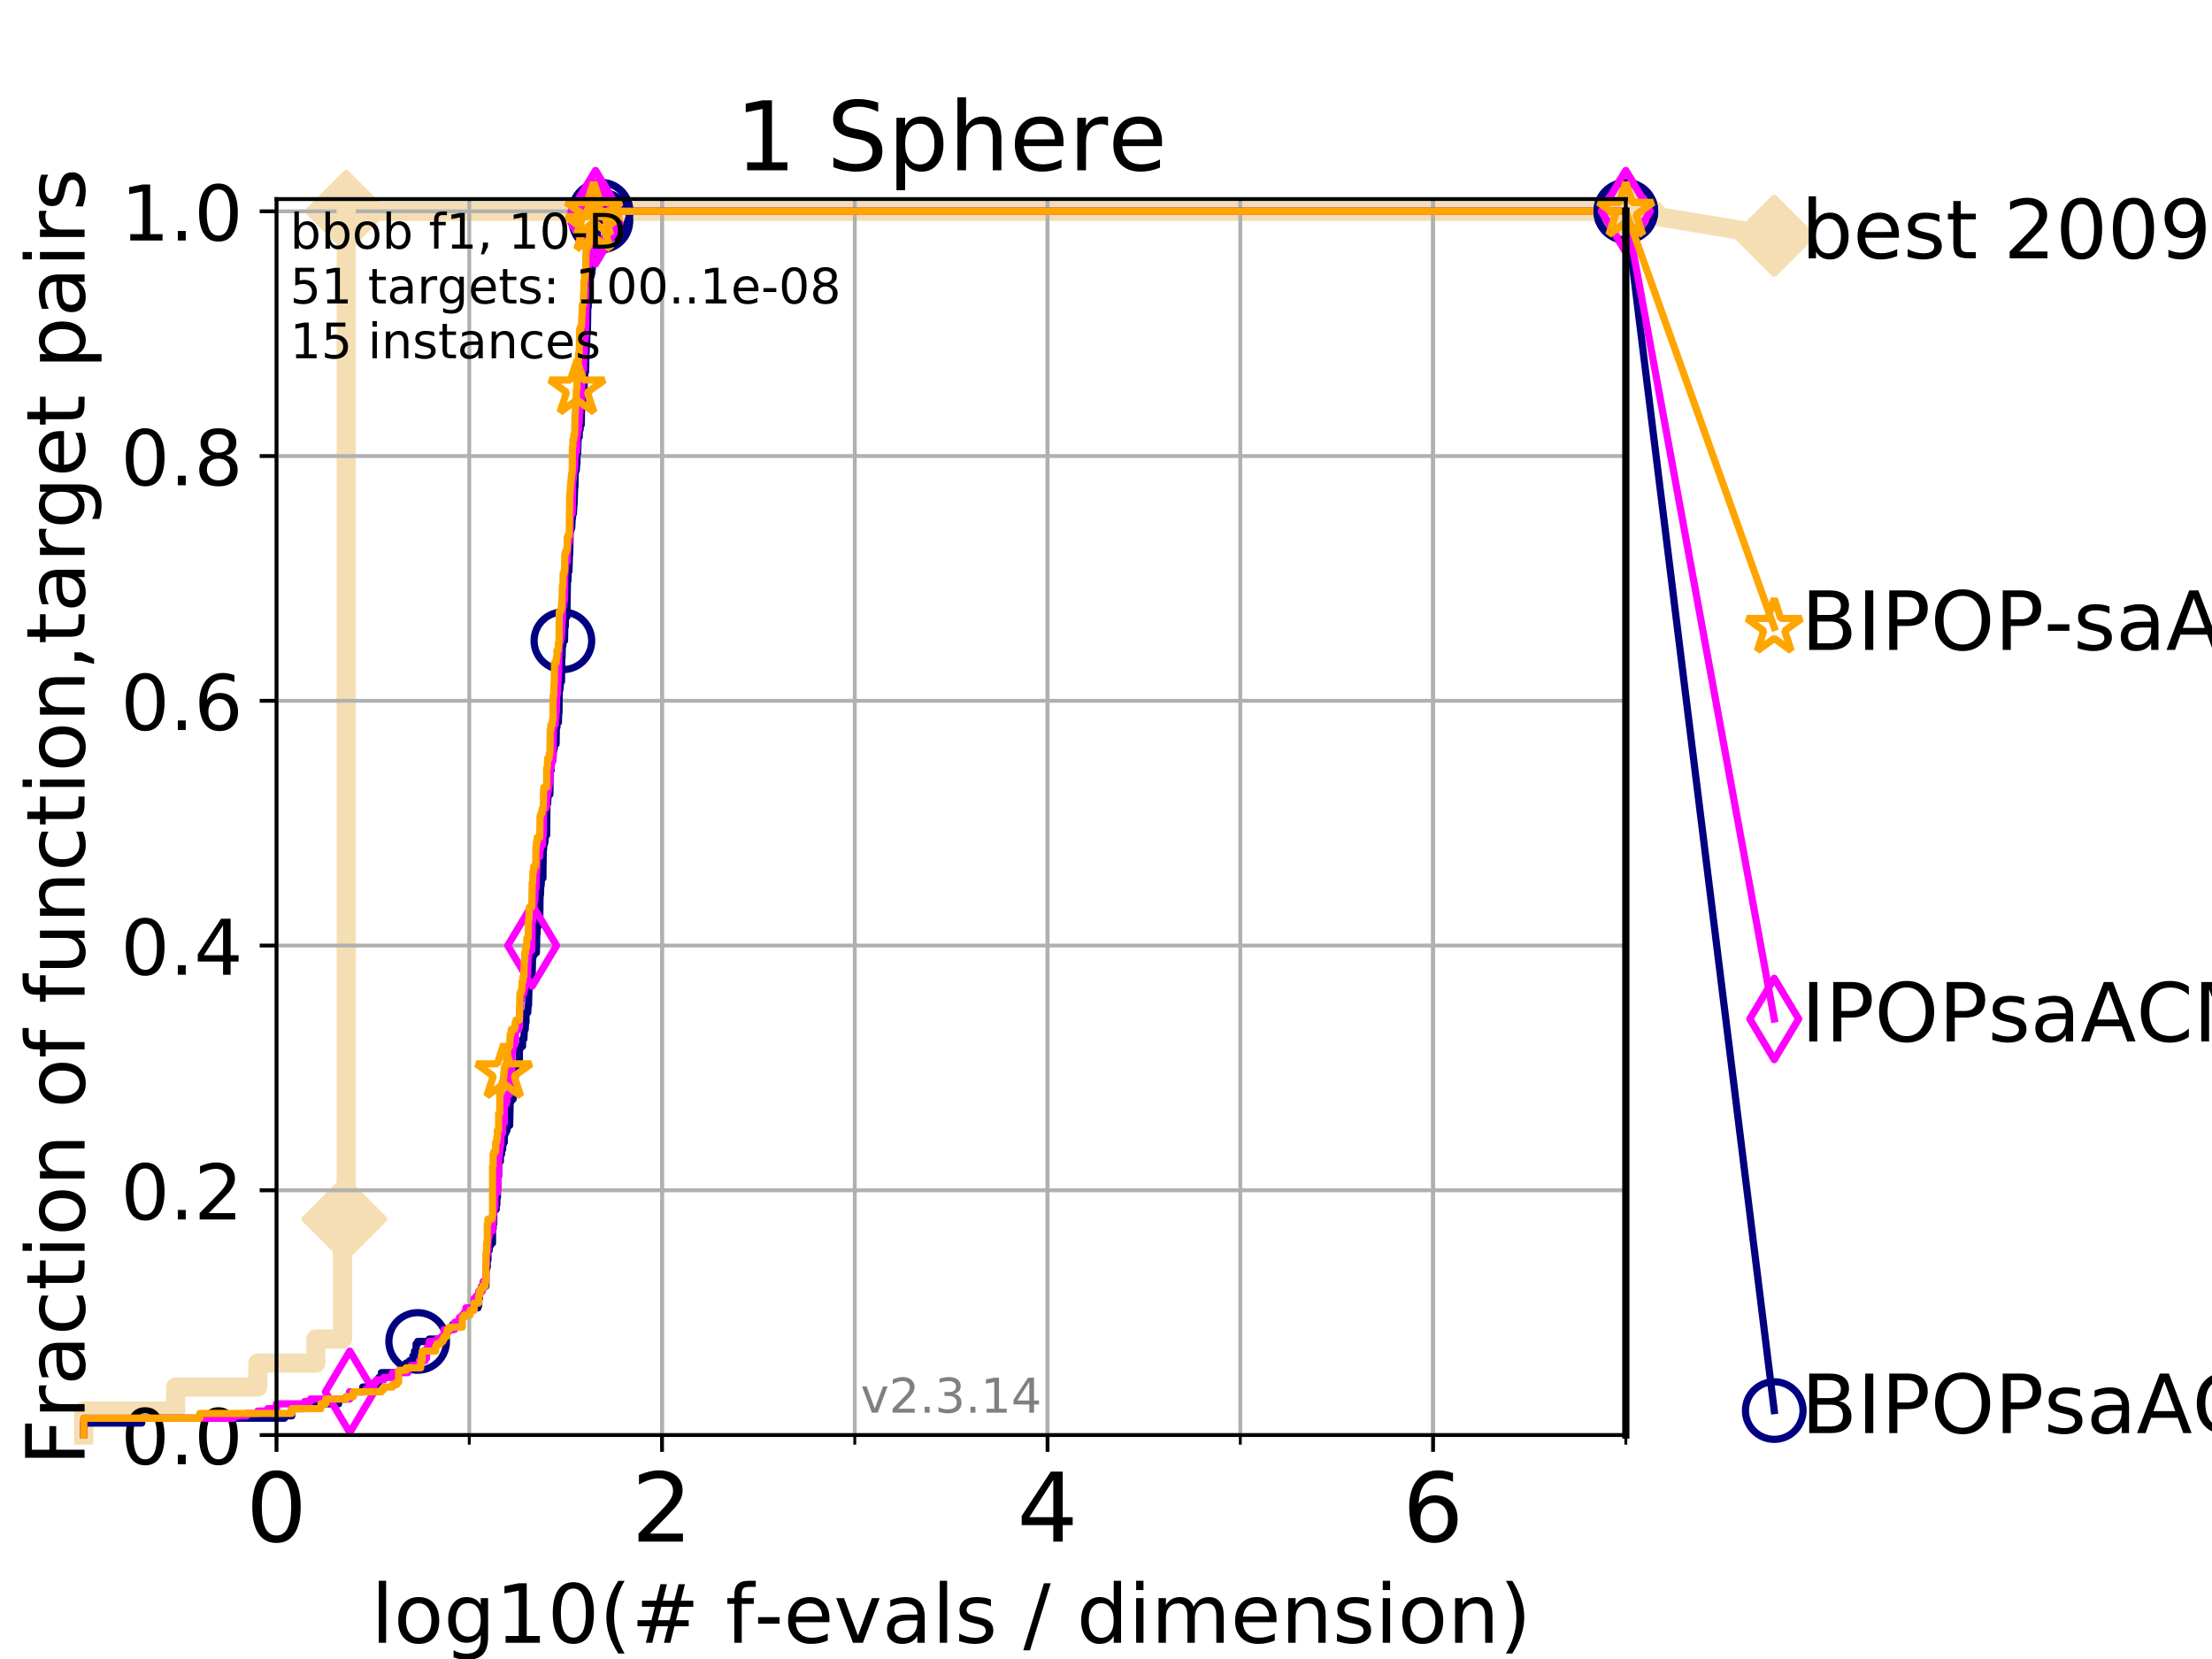 <?xml version="1.0" encoding="utf-8" standalone="no"?>
<!DOCTYPE svg PUBLIC "-//W3C//DTD SVG 1.1//EN"
  "http://www.w3.org/Graphics/SVG/1.1/DTD/svg11.dtd">
<!-- Created with matplotlib (https://matplotlib.org/) -->
<svg height="345.6pt" version="1.1" viewBox="0 0 460.8 345.6" width="460.8pt" xmlns="http://www.w3.org/2000/svg" xmlns:xlink="http://www.w3.org/1999/xlink">
 <defs>
  <style type="text/css">
*{stroke-linecap:butt;stroke-linejoin:round;}
  </style>
 </defs>
 <g id="figure_1">
  <g id="patch_1">
   <path d="M 0 345.6 
L 460.8 345.6 
L 460.8 0 
L 0 0 
z
" style="fill:#ffffff;"/>
  </g>
  <g id="axes_1">
   <g id="patch_2">
    <path d="M 57.6 298.944 
L 338.688 298.944 
L 338.688 41.472 
L 57.6 41.472 
z
" style="fill:#ffffff;"/>
   </g>
   <g id="line2d_1">
    <path d="M 17.445 298.944 
L 17.445 293.946 
L 36.604 293.946 
L 36.604 288.947 
L 53.709 288.947 
L 53.709 283.949 
L 65.797 283.949 
L 65.797 278.95 
L 71.35 278.95 
L 71.35 253.958 
L 72.125 253.958 
L 72.125 44.021 
L 338.688 44.021 
" style="fill:none;stroke:#f5deb3;stroke-linecap:square;stroke-width:4;"/>
   </g>
   <g id="line2d_2">
    <defs>
     <path d="M -0 7.778 
L 7.778 0 
L 0 -7.778 
L -7.778 -0 
z
" id="m5e91a432c2" style="stroke:#f5deb3;stroke-linejoin:miter;stroke-width:1.5;"/>
    </defs>
    <g>
     <use style="fill:#f5deb3;stroke:#f5deb3;stroke-linejoin:miter;stroke-width:1.5;" x="71.35" xlink:href="#m5e91a432c2" y="253.958"/>
     <use style="fill:#f5deb3;stroke:#f5deb3;stroke-linejoin:miter;stroke-width:1.5;" x="72.125" xlink:href="#m5e91a432c2" y="253.958"/>
     <use style="fill:#f5deb3;stroke:#f5deb3;stroke-linejoin:miter;stroke-width:1.5;" x="72.125" xlink:href="#m5e91a432c2" y="44.021"/>
     <use style="fill:#f5deb3;stroke:#f5deb3;stroke-linejoin:miter;stroke-width:1.5;" x="72.125" xlink:href="#m5e91a432c2" y="44.021"/>
     <use style="fill:#f5deb3;stroke:#f5deb3;stroke-linejoin:miter;stroke-width:1.5;" x="72.125" xlink:href="#m5e91a432c2" y="44.021"/>
     <use style="fill:#f5deb3;stroke:#f5deb3;stroke-linejoin:miter;stroke-width:1.5;" x="338.688" xlink:href="#m5e91a432c2" y="44.021"/>
    </g>
   </g>
   <g id="line2d_3">
    <path style="fill:none;stroke:#f5deb3;stroke-linecap:square;stroke-width:4;"/>
    <g/>
   </g>
   <g id="line2d_4">
    <path d="M 338.688 44.021 
L 369.608 49.12 
" style="fill:none;stroke:#f5deb3;stroke-linecap:square;stroke-width:4;"/>
    <g>
     <use style="fill:#f5deb3;stroke:#f5deb3;stroke-linejoin:miter;stroke-width:1.5;" x="338.688" xlink:href="#m5e91a432c2" y="44.021"/>
     <use style="fill:#f5deb3;stroke:#f5deb3;stroke-linejoin:miter;stroke-width:1.5;" x="369.608" xlink:href="#m5e91a432c2" y="49.12"/>
    </g>
   </g>
   <g id="matplotlib.axis_1">
    <g id="xtick_1">
     <g id="line2d_5">
      <path clip-path="url(#p5367da92b9)" d="M 57.6 298.944 
L 57.6 41.472 
" style="fill:none;stroke:#b0b0b0;stroke-linecap:square;stroke-width:0.8;"/>
     </g>
     <g id="line2d_6">
      <defs>
       <path d="M 0 0 
L 0 3.5 
" id="m1775eb5b38" style="stroke:#000000;stroke-width:0.8;"/>
      </defs>
      <g>
       <use style="stroke:#000000;stroke-width:0.8;" x="57.6" xlink:href="#m1775eb5b38" y="298.944"/>
      </g>
     </g>
     <g id="text_1">
      <!-- 0 -->
      <defs>
       <path d="M 31.781 66.406 
Q 24.172 66.406 20.328 58.906 
Q 16.5 51.422 16.5 36.375 
Q 16.5 21.391 20.328 13.891 
Q 24.172 6.391 31.781 6.391 
Q 39.453 6.391 43.281 13.891 
Q 47.125 21.391 47.125 36.375 
Q 47.125 51.422 43.281 58.906 
Q 39.453 66.406 31.781 66.406 
z
M 31.781 74.219 
Q 44.047 74.219 50.516 64.516 
Q 56.984 54.828 56.984 36.375 
Q 56.984 17.969 50.516 8.266 
Q 44.047 -1.422 31.781 -1.422 
Q 19.531 -1.422 13.062 8.266 
Q 6.594 17.969 6.594 36.375 
Q 6.594 54.828 13.062 64.516 
Q 19.531 74.219 31.781 74.219 
z
" id="DejaVuSans-48"/>
      </defs>
      <g transform="translate(51.237 321.141)scale(0.2 -0.2)">
       <use xlink:href="#DejaVuSans-48"/>
      </g>
     </g>
    </g>
    <g id="xtick_2">
     <g id="line2d_7">
      <path clip-path="url(#p5367da92b9)" d="M 137.911 298.944 
L 137.911 41.472 
" style="fill:none;stroke:#b0b0b0;stroke-linecap:square;stroke-width:0.8;"/>
     </g>
     <g id="line2d_8">
      <g>
       <use style="stroke:#000000;stroke-width:0.8;" x="137.911" xlink:href="#m1775eb5b38" y="298.944"/>
      </g>
     </g>
     <g id="text_2">
      <!-- 2 -->
      <defs>
       <path d="M 19.188 8.297 
L 53.609 8.297 
L 53.609 0 
L 7.328 0 
L 7.328 8.297 
Q 12.938 14.109 22.625 23.891 
Q 32.328 33.688 34.812 36.531 
Q 39.547 41.844 41.422 45.531 
Q 43.312 49.219 43.312 52.781 
Q 43.312 58.594 39.234 62.25 
Q 35.156 65.922 28.609 65.922 
Q 23.969 65.922 18.812 64.312 
Q 13.672 62.703 7.812 59.422 
L 7.812 69.391 
Q 13.766 71.781 18.938 73 
Q 24.125 74.219 28.422 74.219 
Q 39.75 74.219 46.484 68.547 
Q 53.219 62.891 53.219 53.422 
Q 53.219 48.922 51.531 44.891 
Q 49.859 40.875 45.406 35.406 
Q 44.188 33.984 37.641 27.219 
Q 31.109 20.453 19.188 8.297 
z
" id="DejaVuSans-50"/>
      </defs>
      <g transform="translate(131.548 321.141)scale(0.2 -0.2)">
       <use xlink:href="#DejaVuSans-50"/>
      </g>
     </g>
    </g>
    <g id="xtick_3">
     <g id="line2d_9">
      <path clip-path="url(#p5367da92b9)" d="M 218.222 298.944 
L 218.222 41.472 
" style="fill:none;stroke:#b0b0b0;stroke-linecap:square;stroke-width:0.8;"/>
     </g>
     <g id="line2d_10">
      <g>
       <use style="stroke:#000000;stroke-width:0.8;" x="218.222" xlink:href="#m1775eb5b38" y="298.944"/>
      </g>
     </g>
     <g id="text_3">
      <!-- 4 -->
      <defs>
       <path d="M 37.797 64.312 
L 12.891 25.391 
L 37.797 25.391 
z
M 35.203 72.906 
L 47.609 72.906 
L 47.609 25.391 
L 58.016 25.391 
L 58.016 17.188 
L 47.609 17.188 
L 47.609 0 
L 37.797 0 
L 37.797 17.188 
L 4.891 17.188 
L 4.891 26.703 
z
" id="DejaVuSans-52"/>
      </defs>
      <g transform="translate(211.859 321.141)scale(0.2 -0.2)">
       <use xlink:href="#DejaVuSans-52"/>
      </g>
     </g>
    </g>
    <g id="xtick_4">
     <g id="line2d_11">
      <path clip-path="url(#p5367da92b9)" d="M 298.533 298.944 
L 298.533 41.472 
" style="fill:none;stroke:#b0b0b0;stroke-linecap:square;stroke-width:0.8;"/>
     </g>
     <g id="line2d_12">
      <g>
       <use style="stroke:#000000;stroke-width:0.8;" x="298.533" xlink:href="#m1775eb5b38" y="298.944"/>
      </g>
     </g>
     <g id="text_4">
      <!-- 6 -->
      <defs>
       <path d="M 33.016 40.375 
Q 26.375 40.375 22.484 35.828 
Q 18.609 31.297 18.609 23.391 
Q 18.609 15.531 22.484 10.953 
Q 26.375 6.391 33.016 6.391 
Q 39.656 6.391 43.531 10.953 
Q 47.406 15.531 47.406 23.391 
Q 47.406 31.297 43.531 35.828 
Q 39.656 40.375 33.016 40.375 
z
M 52.594 71.297 
L 52.594 62.312 
Q 48.875 64.062 45.094 64.984 
Q 41.312 65.922 37.594 65.922 
Q 27.828 65.922 22.672 59.328 
Q 17.531 52.734 16.797 39.406 
Q 19.672 43.656 24.016 45.922 
Q 28.375 48.188 33.594 48.188 
Q 44.578 48.188 50.953 41.516 
Q 57.328 34.859 57.328 23.391 
Q 57.328 12.156 50.688 5.359 
Q 44.047 -1.422 33.016 -1.422 
Q 20.359 -1.422 13.672 8.266 
Q 6.984 17.969 6.984 36.375 
Q 6.984 53.656 15.188 63.938 
Q 23.391 74.219 37.203 74.219 
Q 40.922 74.219 44.703 73.484 
Q 48.484 72.75 52.594 71.297 
z
" id="DejaVuSans-54"/>
      </defs>
      <g transform="translate(292.17 321.141)scale(0.2 -0.2)">
       <use xlink:href="#DejaVuSans-54"/>
      </g>
     </g>
    </g>
    <g id="xtick_5">
     <g id="line2d_13">
      <path clip-path="url(#p5367da92b9)" d="M 57.6 298.944 
L 57.6 41.472 
" style="fill:none;stroke:#b0b0b0;stroke-linecap:square;stroke-width:0.8;"/>
     </g>
     <g id="line2d_14">
      <defs>
       <path d="M 0 0 
L 0 2 
" id="mfea1c0929b" style="stroke:#000000;stroke-width:0.6;"/>
      </defs>
      <g>
       <use style="stroke:#000000;stroke-width:0.6;" x="57.6" xlink:href="#mfea1c0929b" y="298.944"/>
      </g>
     </g>
    </g>
    <g id="xtick_6">
     <g id="line2d_15">
      <path clip-path="url(#p5367da92b9)" d="M 97.755 298.944 
L 97.755 41.472 
" style="fill:none;stroke:#b0b0b0;stroke-linecap:square;stroke-width:0.8;"/>
     </g>
     <g id="line2d_16">
      <g>
       <use style="stroke:#000000;stroke-width:0.6;" x="97.755" xlink:href="#mfea1c0929b" y="298.944"/>
      </g>
     </g>
    </g>
    <g id="xtick_7">
     <g id="line2d_17">
      <path clip-path="url(#p5367da92b9)" d="M 137.911 298.944 
L 137.911 41.472 
" style="fill:none;stroke:#b0b0b0;stroke-linecap:square;stroke-width:0.8;"/>
     </g>
     <g id="line2d_18">
      <g>
       <use style="stroke:#000000;stroke-width:0.6;" x="137.911" xlink:href="#mfea1c0929b" y="298.944"/>
      </g>
     </g>
    </g>
    <g id="xtick_8">
     <g id="line2d_19">
      <path clip-path="url(#p5367da92b9)" d="M 178.066 298.944 
L 178.066 41.472 
" style="fill:none;stroke:#b0b0b0;stroke-linecap:square;stroke-width:0.8;"/>
     </g>
     <g id="line2d_20">
      <g>
       <use style="stroke:#000000;stroke-width:0.6;" x="178.066" xlink:href="#mfea1c0929b" y="298.944"/>
      </g>
     </g>
    </g>
    <g id="xtick_9">
     <g id="line2d_21">
      <path clip-path="url(#p5367da92b9)" d="M 218.222 298.944 
L 218.222 41.472 
" style="fill:none;stroke:#b0b0b0;stroke-linecap:square;stroke-width:0.8;"/>
     </g>
     <g id="line2d_22">
      <g>
       <use style="stroke:#000000;stroke-width:0.6;" x="218.222" xlink:href="#mfea1c0929b" y="298.944"/>
      </g>
     </g>
    </g>
    <g id="xtick_10">
     <g id="line2d_23">
      <path clip-path="url(#p5367da92b9)" d="M 258.377 298.944 
L 258.377 41.472 
" style="fill:none;stroke:#b0b0b0;stroke-linecap:square;stroke-width:0.8;"/>
     </g>
     <g id="line2d_24">
      <g>
       <use style="stroke:#000000;stroke-width:0.6;" x="258.377" xlink:href="#mfea1c0929b" y="298.944"/>
      </g>
     </g>
    </g>
    <g id="xtick_11">
     <g id="line2d_25">
      <path clip-path="url(#p5367da92b9)" d="M 298.533 298.944 
L 298.533 41.472 
" style="fill:none;stroke:#b0b0b0;stroke-linecap:square;stroke-width:0.8;"/>
     </g>
     <g id="line2d_26">
      <g>
       <use style="stroke:#000000;stroke-width:0.6;" x="298.533" xlink:href="#mfea1c0929b" y="298.944"/>
      </g>
     </g>
    </g>
    <g id="xtick_12">
     <g id="line2d_27">
      <path clip-path="url(#p5367da92b9)" d="M 338.688 298.944 
L 338.688 41.472 
" style="fill:none;stroke:#b0b0b0;stroke-linecap:square;stroke-width:0.8;"/>
     </g>
     <g id="line2d_28">
      <g>
       <use style="stroke:#000000;stroke-width:0.6;" x="338.688" xlink:href="#mfea1c0929b" y="298.944"/>
      </g>
     </g>
    </g>
    <g id="text_5">
     <!-- log10(# f-evals / dimension) -->
     <defs>
      <path d="M 9.422 75.984 
L 18.406 75.984 
L 18.406 0 
L 9.422 0 
z
" id="DejaVuSans-108"/>
      <path d="M 30.609 48.391 
Q 23.391 48.391 19.188 42.75 
Q 14.984 37.109 14.984 27.297 
Q 14.984 17.484 19.156 11.844 
Q 23.344 6.203 30.609 6.203 
Q 37.797 6.203 41.984 11.859 
Q 46.188 17.531 46.188 27.297 
Q 46.188 37.016 41.984 42.703 
Q 37.797 48.391 30.609 48.391 
z
M 30.609 56 
Q 42.328 56 49.016 48.375 
Q 55.719 40.766 55.719 27.297 
Q 55.719 13.875 49.016 6.219 
Q 42.328 -1.422 30.609 -1.422 
Q 18.844 -1.422 12.172 6.219 
Q 5.516 13.875 5.516 27.297 
Q 5.516 40.766 12.172 48.375 
Q 18.844 56 30.609 56 
z
" id="DejaVuSans-111"/>
      <path d="M 45.406 27.984 
Q 45.406 37.75 41.375 43.109 
Q 37.359 48.484 30.078 48.484 
Q 22.859 48.484 18.828 43.109 
Q 14.797 37.75 14.797 27.984 
Q 14.797 18.266 18.828 12.891 
Q 22.859 7.516 30.078 7.516 
Q 37.359 7.516 41.375 12.891 
Q 45.406 18.266 45.406 27.984 
z
M 54.391 6.781 
Q 54.391 -7.172 48.188 -13.984 
Q 42 -20.797 29.203 -20.797 
Q 24.469 -20.797 20.266 -20.094 
Q 16.062 -19.391 12.109 -17.922 
L 12.109 -9.188 
Q 16.062 -11.328 19.922 -12.344 
Q 23.781 -13.375 27.781 -13.375 
Q 36.625 -13.375 41.016 -8.766 
Q 45.406 -4.156 45.406 5.172 
L 45.406 9.625 
Q 42.625 4.781 38.281 2.391 
Q 33.938 0 27.875 0 
Q 17.828 0 11.672 7.656 
Q 5.516 15.328 5.516 27.984 
Q 5.516 40.672 11.672 48.328 
Q 17.828 56 27.875 56 
Q 33.938 56 38.281 53.609 
Q 42.625 51.219 45.406 46.391 
L 45.406 54.688 
L 54.391 54.688 
z
" id="DejaVuSans-103"/>
      <path d="M 12.406 8.297 
L 28.516 8.297 
L 28.516 63.922 
L 10.984 60.406 
L 10.984 69.391 
L 28.422 72.906 
L 38.281 72.906 
L 38.281 8.297 
L 54.391 8.297 
L 54.391 0 
L 12.406 0 
z
" id="DejaVuSans-49"/>
      <path d="M 31 75.875 
Q 24.469 64.656 21.281 53.656 
Q 18.109 42.672 18.109 31.391 
Q 18.109 20.125 21.312 9.062 
Q 24.516 -2 31 -13.188 
L 23.188 -13.188 
Q 15.875 -1.703 12.234 9.375 
Q 8.594 20.453 8.594 31.391 
Q 8.594 42.281 12.203 53.312 
Q 15.828 64.359 23.188 75.875 
z
" id="DejaVuSans-40"/>
      <path d="M 51.125 44 
L 36.922 44 
L 32.812 27.688 
L 47.125 27.688 
z
M 43.797 71.781 
L 38.719 51.516 
L 52.984 51.516 
L 58.109 71.781 
L 65.922 71.781 
L 60.891 51.516 
L 76.125 51.516 
L 76.125 44 
L 58.984 44 
L 54.984 27.688 
L 70.516 27.688 
L 70.516 20.219 
L 53.078 20.219 
L 48 0 
L 40.188 0 
L 45.219 20.219 
L 30.906 20.219 
L 25.875 0 
L 18.016 0 
L 23.094 20.219 
L 7.719 20.219 
L 7.719 27.688 
L 24.906 27.688 
L 29 44 
L 13.281 44 
L 13.281 51.516 
L 30.906 51.516 
L 35.891 71.781 
z
" id="DejaVuSans-35"/>
      <path id="DejaVuSans-32"/>
      <path d="M 37.109 75.984 
L 37.109 68.5 
L 28.516 68.5 
Q 23.688 68.5 21.797 66.547 
Q 19.922 64.594 19.922 59.516 
L 19.922 54.688 
L 34.719 54.688 
L 34.719 47.703 
L 19.922 47.703 
L 19.922 0 
L 10.891 0 
L 10.891 47.703 
L 2.297 47.703 
L 2.297 54.688 
L 10.891 54.688 
L 10.891 58.5 
Q 10.891 67.625 15.141 71.797 
Q 19.391 75.984 28.609 75.984 
z
" id="DejaVuSans-102"/>
      <path d="M 4.891 31.391 
L 31.203 31.391 
L 31.203 23.391 
L 4.891 23.391 
z
" id="DejaVuSans-45"/>
      <path d="M 56.203 29.594 
L 56.203 25.203 
L 14.891 25.203 
Q 15.484 15.922 20.484 11.062 
Q 25.484 6.203 34.422 6.203 
Q 39.594 6.203 44.453 7.469 
Q 49.312 8.734 54.109 11.281 
L 54.109 2.781 
Q 49.266 0.734 44.188 -0.344 
Q 39.109 -1.422 33.891 -1.422 
Q 20.797 -1.422 13.156 6.188 
Q 5.516 13.812 5.516 26.812 
Q 5.516 40.234 12.766 48.109 
Q 20.016 56 32.328 56 
Q 43.359 56 49.781 48.891 
Q 56.203 41.797 56.203 29.594 
z
M 47.219 32.234 
Q 47.125 39.594 43.094 43.984 
Q 39.062 48.391 32.422 48.391 
Q 24.906 48.391 20.391 44.141 
Q 15.875 39.891 15.188 32.172 
z
" id="DejaVuSans-101"/>
      <path d="M 2.984 54.688 
L 12.5 54.688 
L 29.594 8.797 
L 46.688 54.688 
L 56.203 54.688 
L 35.688 0 
L 23.484 0 
z
" id="DejaVuSans-118"/>
      <path d="M 34.281 27.484 
Q 23.391 27.484 19.188 25 
Q 14.984 22.516 14.984 16.5 
Q 14.984 11.719 18.141 8.906 
Q 21.297 6.109 26.703 6.109 
Q 34.188 6.109 38.703 11.406 
Q 43.219 16.703 43.219 25.484 
L 43.219 27.484 
z
M 52.203 31.203 
L 52.203 0 
L 43.219 0 
L 43.219 8.297 
Q 40.141 3.328 35.547 0.953 
Q 30.953 -1.422 24.312 -1.422 
Q 15.922 -1.422 10.953 3.297 
Q 6 8.016 6 15.922 
Q 6 25.141 12.172 29.828 
Q 18.359 34.516 30.609 34.516 
L 43.219 34.516 
L 43.219 35.406 
Q 43.219 41.609 39.141 45 
Q 35.062 48.391 27.688 48.391 
Q 23 48.391 18.547 47.266 
Q 14.109 46.141 10.016 43.891 
L 10.016 52.203 
Q 14.938 54.109 19.578 55.047 
Q 24.219 56 28.609 56 
Q 40.484 56 46.344 49.844 
Q 52.203 43.703 52.203 31.203 
z
" id="DejaVuSans-97"/>
      <path d="M 44.281 53.078 
L 44.281 44.578 
Q 40.484 46.531 36.375 47.5 
Q 32.281 48.484 27.875 48.484 
Q 21.188 48.484 17.844 46.438 
Q 14.5 44.391 14.5 40.281 
Q 14.5 37.156 16.891 35.375 
Q 19.281 33.594 26.516 31.984 
L 29.594 31.297 
Q 39.156 29.25 43.188 25.516 
Q 47.219 21.781 47.219 15.094 
Q 47.219 7.469 41.188 3.016 
Q 35.156 -1.422 24.609 -1.422 
Q 20.219 -1.422 15.453 -0.562 
Q 10.688 0.297 5.422 2 
L 5.422 11.281 
Q 10.406 8.688 15.234 7.391 
Q 20.062 6.109 24.812 6.109 
Q 31.156 6.109 34.562 8.281 
Q 37.984 10.453 37.984 14.406 
Q 37.984 18.062 35.516 20.016 
Q 33.062 21.969 24.703 23.781 
L 21.578 24.516 
Q 13.234 26.266 9.516 29.906 
Q 5.812 33.547 5.812 39.891 
Q 5.812 47.609 11.281 51.797 
Q 16.75 56 26.812 56 
Q 31.781 56 36.172 55.266 
Q 40.578 54.547 44.281 53.078 
z
" id="DejaVuSans-115"/>
      <path d="M 25.391 72.906 
L 33.688 72.906 
L 8.297 -9.281 
L 0 -9.281 
z
" id="DejaVuSans-47"/>
      <path d="M 45.406 46.391 
L 45.406 75.984 
L 54.391 75.984 
L 54.391 0 
L 45.406 0 
L 45.406 8.203 
Q 42.578 3.328 38.25 0.953 
Q 33.938 -1.422 27.875 -1.422 
Q 17.969 -1.422 11.734 6.484 
Q 5.516 14.406 5.516 27.297 
Q 5.516 40.188 11.734 48.094 
Q 17.969 56 27.875 56 
Q 33.938 56 38.25 53.625 
Q 42.578 51.266 45.406 46.391 
z
M 14.797 27.297 
Q 14.797 17.391 18.875 11.75 
Q 22.953 6.109 30.078 6.109 
Q 37.203 6.109 41.297 11.75 
Q 45.406 17.391 45.406 27.297 
Q 45.406 37.203 41.297 42.844 
Q 37.203 48.484 30.078 48.484 
Q 22.953 48.484 18.875 42.844 
Q 14.797 37.203 14.797 27.297 
z
" id="DejaVuSans-100"/>
      <path d="M 9.422 54.688 
L 18.406 54.688 
L 18.406 0 
L 9.422 0 
z
M 9.422 75.984 
L 18.406 75.984 
L 18.406 64.594 
L 9.422 64.594 
z
" id="DejaVuSans-105"/>
      <path d="M 52 44.188 
Q 55.375 50.25 60.062 53.125 
Q 64.75 56 71.094 56 
Q 79.641 56 84.281 50.016 
Q 88.922 44.047 88.922 33.016 
L 88.922 0 
L 79.891 0 
L 79.891 32.719 
Q 79.891 40.578 77.094 44.375 
Q 74.312 48.188 68.609 48.188 
Q 61.625 48.188 57.562 43.547 
Q 53.516 38.922 53.516 30.906 
L 53.516 0 
L 44.484 0 
L 44.484 32.719 
Q 44.484 40.625 41.703 44.406 
Q 38.922 48.188 33.109 48.188 
Q 26.219 48.188 22.156 43.531 
Q 18.109 38.875 18.109 30.906 
L 18.109 0 
L 9.078 0 
L 9.078 54.688 
L 18.109 54.688 
L 18.109 46.188 
Q 21.188 51.219 25.484 53.609 
Q 29.781 56 35.688 56 
Q 41.656 56 45.828 52.969 
Q 50 49.953 52 44.188 
z
" id="DejaVuSans-109"/>
      <path d="M 54.891 33.016 
L 54.891 0 
L 45.906 0 
L 45.906 32.719 
Q 45.906 40.484 42.875 44.328 
Q 39.844 48.188 33.797 48.188 
Q 26.516 48.188 22.312 43.547 
Q 18.109 38.922 18.109 30.906 
L 18.109 0 
L 9.078 0 
L 9.078 54.688 
L 18.109 54.688 
L 18.109 46.188 
Q 21.344 51.125 25.703 53.562 
Q 30.078 56 35.797 56 
Q 45.219 56 50.047 50.172 
Q 54.891 44.344 54.891 33.016 
z
" id="DejaVuSans-110"/>
      <path d="M 8.016 75.875 
L 15.828 75.875 
Q 23.141 64.359 26.781 53.312 
Q 30.422 42.281 30.422 31.391 
Q 30.422 20.453 26.781 9.375 
Q 23.141 -1.703 15.828 -13.188 
L 8.016 -13.188 
Q 14.5 -2 17.703 9.062 
Q 20.906 20.125 20.906 31.391 
Q 20.906 42.672 17.703 53.656 
Q 14.5 64.656 8.016 75.875 
z
" id="DejaVuSans-41"/>
     </defs>
     <g transform="translate(77.303 342.218)scale(0.17 -0.17)">
      <use xlink:href="#DejaVuSans-108"/>
      <use x="27.783" xlink:href="#DejaVuSans-111"/>
      <use x="88.965" xlink:href="#DejaVuSans-103"/>
      <use x="152.441" xlink:href="#DejaVuSans-49"/>
      <use x="216.064" xlink:href="#DejaVuSans-48"/>
      <use x="279.688" xlink:href="#DejaVuSans-40"/>
      <use x="318.701" xlink:href="#DejaVuSans-35"/>
      <use x="402.49" xlink:href="#DejaVuSans-32"/>
      <use x="434.277" xlink:href="#DejaVuSans-102"/>
      <use x="469.404" xlink:href="#DejaVuSans-45"/>
      <use x="505.488" xlink:href="#DejaVuSans-101"/>
      <use x="567.012" xlink:href="#DejaVuSans-118"/>
      <use x="626.191" xlink:href="#DejaVuSans-97"/>
      <use x="687.471" xlink:href="#DejaVuSans-108"/>
      <use x="715.254" xlink:href="#DejaVuSans-115"/>
      <use x="767.354" xlink:href="#DejaVuSans-32"/>
      <use x="799.141" xlink:href="#DejaVuSans-47"/>
      <use x="832.832" xlink:href="#DejaVuSans-32"/>
      <use x="864.619" xlink:href="#DejaVuSans-100"/>
      <use x="928.096" xlink:href="#DejaVuSans-105"/>
      <use x="955.879" xlink:href="#DejaVuSans-109"/>
      <use x="1053.291" xlink:href="#DejaVuSans-101"/>
      <use x="1114.814" xlink:href="#DejaVuSans-110"/>
      <use x="1178.193" xlink:href="#DejaVuSans-115"/>
      <use x="1230.293" xlink:href="#DejaVuSans-105"/>
      <use x="1258.076" xlink:href="#DejaVuSans-111"/>
      <use x="1319.258" xlink:href="#DejaVuSans-110"/>
      <use x="1382.637" xlink:href="#DejaVuSans-41"/>
     </g>
    </g>
   </g>
   <g id="matplotlib.axis_2">
    <g id="ytick_1">
     <g id="line2d_29">
      <path clip-path="url(#p5367da92b9)" d="M 57.6 298.944 
L 338.688 298.944 
" style="fill:none;stroke:#b0b0b0;stroke-linecap:square;stroke-width:0.8;"/>
     </g>
     <g id="line2d_30">
      <defs>
       <path d="M 0 0 
L -3.5 0 
" id="mf62047cf0f" style="stroke:#000000;stroke-width:0.8;"/>
      </defs>
      <g>
       <use style="stroke:#000000;stroke-width:0.8;" x="57.6" xlink:href="#mf62047cf0f" y="298.944"/>
      </g>
     </g>
     <g id="text_6">
      <!-- 0.0 -->
      <defs>
       <path d="M 10.688 12.406 
L 21 12.406 
L 21 0 
L 10.688 0 
z
" id="DejaVuSans-46"/>
      </defs>
      <g transform="translate(25.155 305.023)scale(0.16 -0.16)">
       <use xlink:href="#DejaVuSans-48"/>
       <use x="63.623" xlink:href="#DejaVuSans-46"/>
       <use x="95.41" xlink:href="#DejaVuSans-48"/>
      </g>
     </g>
    </g>
    <g id="ytick_2">
     <g id="line2d_31">
      <path clip-path="url(#p5367da92b9)" d="M 57.6 247.959 
L 338.688 247.959 
" style="fill:none;stroke:#b0b0b0;stroke-linecap:square;stroke-width:0.8;"/>
     </g>
     <g id="line2d_32">
      <g>
       <use style="stroke:#000000;stroke-width:0.8;" x="57.6" xlink:href="#mf62047cf0f" y="247.959"/>
      </g>
     </g>
     <g id="text_7">
      <!-- 0.2 -->
      <g transform="translate(25.155 254.038)scale(0.16 -0.16)">
       <use xlink:href="#DejaVuSans-48"/>
       <use x="63.623" xlink:href="#DejaVuSans-46"/>
       <use x="95.41" xlink:href="#DejaVuSans-50"/>
      </g>
     </g>
    </g>
    <g id="ytick_3">
     <g id="line2d_33">
      <path clip-path="url(#p5367da92b9)" d="M 57.6 196.975 
L 338.688 196.975 
" style="fill:none;stroke:#b0b0b0;stroke-linecap:square;stroke-width:0.8;"/>
     </g>
     <g id="line2d_34">
      <g>
       <use style="stroke:#000000;stroke-width:0.8;" x="57.6" xlink:href="#mf62047cf0f" y="196.975"/>
      </g>
     </g>
     <g id="text_8">
      <!-- 0.4 -->
      <g transform="translate(25.155 203.054)scale(0.16 -0.16)">
       <use xlink:href="#DejaVuSans-48"/>
       <use x="63.623" xlink:href="#DejaVuSans-46"/>
       <use x="95.41" xlink:href="#DejaVuSans-52"/>
      </g>
     </g>
    </g>
    <g id="ytick_4">
     <g id="line2d_35">
      <path clip-path="url(#p5367da92b9)" d="M 57.6 145.99 
L 338.688 145.99 
" style="fill:none;stroke:#b0b0b0;stroke-linecap:square;stroke-width:0.8;"/>
     </g>
     <g id="line2d_36">
      <g>
       <use style="stroke:#000000;stroke-width:0.8;" x="57.6" xlink:href="#mf62047cf0f" y="145.99"/>
      </g>
     </g>
     <g id="text_9">
      <!-- 0.6 -->
      <g transform="translate(25.155 152.069)scale(0.16 -0.16)">
       <use xlink:href="#DejaVuSans-48"/>
       <use x="63.623" xlink:href="#DejaVuSans-46"/>
       <use x="95.41" xlink:href="#DejaVuSans-54"/>
      </g>
     </g>
    </g>
    <g id="ytick_5">
     <g id="line2d_37">
      <path clip-path="url(#p5367da92b9)" d="M 57.6 95.006 
L 338.688 95.006 
" style="fill:none;stroke:#b0b0b0;stroke-linecap:square;stroke-width:0.8;"/>
     </g>
     <g id="line2d_38">
      <g>
       <use style="stroke:#000000;stroke-width:0.8;" x="57.6" xlink:href="#mf62047cf0f" y="95.006"/>
      </g>
     </g>
     <g id="text_10">
      <!-- 0.8 -->
      <defs>
       <path d="M 31.781 34.625 
Q 24.75 34.625 20.719 30.859 
Q 16.703 27.094 16.703 20.516 
Q 16.703 13.922 20.719 10.156 
Q 24.75 6.391 31.781 6.391 
Q 38.812 6.391 42.859 10.172 
Q 46.922 13.969 46.922 20.516 
Q 46.922 27.094 42.891 30.859 
Q 38.875 34.625 31.781 34.625 
z
M 21.922 38.812 
Q 15.578 40.375 12.031 44.719 
Q 8.5 49.078 8.5 55.328 
Q 8.5 64.062 14.719 69.141 
Q 20.953 74.219 31.781 74.219 
Q 42.672 74.219 48.875 69.141 
Q 55.078 64.062 55.078 55.328 
Q 55.078 49.078 51.531 44.719 
Q 48 40.375 41.703 38.812 
Q 48.828 37.156 52.797 32.312 
Q 56.781 27.484 56.781 20.516 
Q 56.781 9.906 50.312 4.234 
Q 43.844 -1.422 31.781 -1.422 
Q 19.734 -1.422 13.25 4.234 
Q 6.781 9.906 6.781 20.516 
Q 6.781 27.484 10.781 32.312 
Q 14.797 37.156 21.922 38.812 
z
M 18.312 54.391 
Q 18.312 48.734 21.844 45.562 
Q 25.391 42.391 31.781 42.391 
Q 38.141 42.391 41.719 45.562 
Q 45.312 48.734 45.312 54.391 
Q 45.312 60.062 41.719 63.234 
Q 38.141 66.406 31.781 66.406 
Q 25.391 66.406 21.844 63.234 
Q 18.312 60.062 18.312 54.391 
z
" id="DejaVuSans-56"/>
      </defs>
      <g transform="translate(25.155 101.085)scale(0.16 -0.16)">
       <use xlink:href="#DejaVuSans-48"/>
       <use x="63.623" xlink:href="#DejaVuSans-46"/>
       <use x="95.41" xlink:href="#DejaVuSans-56"/>
      </g>
     </g>
    </g>
    <g id="ytick_6">
     <g id="line2d_39">
      <path clip-path="url(#p5367da92b9)" d="M 57.6 44.021 
L 338.688 44.021 
" style="fill:none;stroke:#b0b0b0;stroke-linecap:square;stroke-width:0.8;"/>
     </g>
     <g id="line2d_40">
      <g>
       <use style="stroke:#000000;stroke-width:0.8;" x="57.6" xlink:href="#mf62047cf0f" y="44.021"/>
      </g>
     </g>
     <g id="text_11">
      <!-- 1.0 -->
      <g transform="translate(25.155 50.1)scale(0.16 -0.16)">
       <use xlink:href="#DejaVuSans-49"/>
       <use x="63.623" xlink:href="#DejaVuSans-46"/>
       <use x="95.41" xlink:href="#DejaVuSans-48"/>
      </g>
     </g>
    </g>
    <g id="text_12">
     <!-- Fraction of function,target pairs -->
     <defs>
      <path d="M 9.812 72.906 
L 51.703 72.906 
L 51.703 64.594 
L 19.672 64.594 
L 19.672 43.109 
L 48.578 43.109 
L 48.578 34.812 
L 19.672 34.812 
L 19.672 0 
L 9.812 0 
z
" id="DejaVuSans-70"/>
      <path d="M 41.109 46.297 
Q 39.594 47.172 37.812 47.578 
Q 36.031 48 33.891 48 
Q 26.266 48 22.188 43.047 
Q 18.109 38.094 18.109 28.812 
L 18.109 0 
L 9.078 0 
L 9.078 54.688 
L 18.109 54.688 
L 18.109 46.188 
Q 20.953 51.172 25.484 53.578 
Q 30.031 56 36.531 56 
Q 37.453 56 38.578 55.875 
Q 39.703 55.766 41.062 55.516 
z
" id="DejaVuSans-114"/>
      <path d="M 48.781 52.594 
L 48.781 44.188 
Q 44.969 46.297 41.141 47.344 
Q 37.312 48.391 33.406 48.391 
Q 24.656 48.391 19.812 42.844 
Q 14.984 37.312 14.984 27.297 
Q 14.984 17.281 19.812 11.734 
Q 24.656 6.203 33.406 6.203 
Q 37.312 6.203 41.141 7.25 
Q 44.969 8.297 48.781 10.406 
L 48.781 2.094 
Q 45.016 0.344 40.984 -0.531 
Q 36.969 -1.422 32.422 -1.422 
Q 20.062 -1.422 12.781 6.344 
Q 5.516 14.109 5.516 27.297 
Q 5.516 40.672 12.859 48.328 
Q 20.219 56 33.016 56 
Q 37.156 56 41.109 55.141 
Q 45.062 54.297 48.781 52.594 
z
" id="DejaVuSans-99"/>
      <path d="M 18.312 70.219 
L 18.312 54.688 
L 36.812 54.688 
L 36.812 47.703 
L 18.312 47.703 
L 18.312 18.016 
Q 18.312 11.328 20.141 9.422 
Q 21.969 7.516 27.594 7.516 
L 36.812 7.516 
L 36.812 0 
L 27.594 0 
Q 17.188 0 13.234 3.875 
Q 9.281 7.766 9.281 18.016 
L 9.281 47.703 
L 2.688 47.703 
L 2.688 54.688 
L 9.281 54.688 
L 9.281 70.219 
z
" id="DejaVuSans-116"/>
      <path d="M 8.5 21.578 
L 8.5 54.688 
L 17.484 54.688 
L 17.484 21.922 
Q 17.484 14.156 20.5 10.266 
Q 23.531 6.391 29.594 6.391 
Q 36.859 6.391 41.078 11.031 
Q 45.312 15.672 45.312 23.688 
L 45.312 54.688 
L 54.297 54.688 
L 54.297 0 
L 45.312 0 
L 45.312 8.406 
Q 42.047 3.422 37.719 1 
Q 33.406 -1.422 27.688 -1.422 
Q 18.266 -1.422 13.375 4.438 
Q 8.5 10.297 8.5 21.578 
z
M 31.109 56 
z
" id="DejaVuSans-117"/>
      <path d="M 11.719 12.406 
L 22.016 12.406 
L 22.016 4 
L 14.016 -11.625 
L 7.719 -11.625 
L 11.719 4 
z
" id="DejaVuSans-44"/>
      <path d="M 18.109 8.203 
L 18.109 -20.797 
L 9.078 -20.797 
L 9.078 54.688 
L 18.109 54.688 
L 18.109 46.391 
Q 20.953 51.266 25.266 53.625 
Q 29.594 56 35.594 56 
Q 45.562 56 51.781 48.094 
Q 58.016 40.188 58.016 27.297 
Q 58.016 14.406 51.781 6.484 
Q 45.562 -1.422 35.594 -1.422 
Q 29.594 -1.422 25.266 0.953 
Q 20.953 3.328 18.109 8.203 
z
M 48.688 27.297 
Q 48.688 37.203 44.609 42.844 
Q 40.531 48.484 33.406 48.484 
Q 26.266 48.484 22.188 42.844 
Q 18.109 37.203 18.109 27.297 
Q 18.109 17.391 22.188 11.75 
Q 26.266 6.109 33.406 6.109 
Q 40.531 6.109 44.609 11.75 
Q 48.688 17.391 48.688 27.297 
z
" id="DejaVuSans-112"/>
     </defs>
     <g transform="translate(17.62 305.347)rotate(-90)scale(0.17 -0.17)">
      <use xlink:href="#DejaVuSans-70"/>
      <use x="57.41" xlink:href="#DejaVuSans-114"/>
      <use x="98.523" xlink:href="#DejaVuSans-97"/>
      <use x="159.803" xlink:href="#DejaVuSans-99"/>
      <use x="214.783" xlink:href="#DejaVuSans-116"/>
      <use x="253.992" xlink:href="#DejaVuSans-105"/>
      <use x="281.775" xlink:href="#DejaVuSans-111"/>
      <use x="342.957" xlink:href="#DejaVuSans-110"/>
      <use x="406.336" xlink:href="#DejaVuSans-32"/>
      <use x="438.123" xlink:href="#DejaVuSans-111"/>
      <use x="499.305" xlink:href="#DejaVuSans-102"/>
      <use x="534.51" xlink:href="#DejaVuSans-32"/>
      <use x="566.297" xlink:href="#DejaVuSans-102"/>
      <use x="601.502" xlink:href="#DejaVuSans-117"/>
      <use x="664.881" xlink:href="#DejaVuSans-110"/>
      <use x="728.26" xlink:href="#DejaVuSans-99"/>
      <use x="783.24" xlink:href="#DejaVuSans-116"/>
      <use x="822.449" xlink:href="#DejaVuSans-105"/>
      <use x="850.232" xlink:href="#DejaVuSans-111"/>
      <use x="911.414" xlink:href="#DejaVuSans-110"/>
      <use x="974.793" xlink:href="#DejaVuSans-44"/>
      <use x="1006.58" xlink:href="#DejaVuSans-116"/>
      <use x="1045.789" xlink:href="#DejaVuSans-97"/>
      <use x="1107.068" xlink:href="#DejaVuSans-114"/>
      <use x="1148.166" xlink:href="#DejaVuSans-103"/>
      <use x="1211.643" xlink:href="#DejaVuSans-101"/>
      <use x="1273.166" xlink:href="#DejaVuSans-116"/>
      <use x="1312.375" xlink:href="#DejaVuSans-32"/>
      <use x="1344.162" xlink:href="#DejaVuSans-112"/>
      <use x="1407.639" xlink:href="#DejaVuSans-97"/>
      <use x="1468.918" xlink:href="#DejaVuSans-105"/>
      <use x="1496.701" xlink:href="#DejaVuSans-114"/>
      <use x="1537.814" xlink:href="#DejaVuSans-115"/>
     </g>
    </g>
   </g>
   <g id="line2d_41">
    <defs>
     <path d="M 0 1.5 
C 0.398 1.5 0.779 1.342 1.061 1.061 
C 1.342 0.779 1.5 0.398 1.5 0 
C 1.5 -0.398 1.342 -0.779 1.061 -1.061 
C 0.779 -1.342 0.398 -1.5 0 -1.5 
C -0.398 -1.5 -0.779 -1.342 -1.061 -1.061 
C -1.342 -0.779 -1.5 -0.398 -1.5 0 
C -1.5 0.398 -1.342 0.779 -1.061 1.061 
C -0.779 1.342 -0.398 1.5 0 1.5 
z
" id="m29c4e44736" style="stroke:#f5deb3;"/>
    </defs>
    <g>
     <use style="fill:#f5deb3;stroke:#f5deb3;" x="72.125" xlink:href="#m29c4e44736" y="44.021"/>
     <use style="fill:#f5deb3;stroke:#f5deb3;" x="72.125" xlink:href="#m29c4e44736" y="44.021"/>
    </g>
   </g>
   <g id="line2d_42">
    <defs>
     <path d="M 0 1.5 
C 0.398 1.5 0.779 1.342 1.061 1.061 
C 1.342 0.779 1.5 0.398 1.5 0 
C 1.5 -0.398 1.342 -0.779 1.061 -1.061 
C 0.779 -1.342 0.398 -1.5 0 -1.5 
C -0.398 -1.5 -0.779 -1.342 -1.061 -1.061 
C -1.342 -0.779 -1.5 -0.398 -1.5 0 
C -1.5 0.398 -1.342 0.779 -1.061 1.061 
C -0.779 1.342 -0.398 1.5 0 1.5 
z
" id="m4d955a8524" style="stroke:#000080;"/>
    </defs>
    <g>
     <use style="fill:#000080;stroke:#000080;" x="125.183" xlink:href="#m4d955a8524" y="44.021"/>
     <use style="fill:#000080;stroke:#000080;" x="125.183" xlink:href="#m4d955a8524" y="44.021"/>
    </g>
   </g>
   <g id="line2d_43">
    <path d="M 17.445 298.944 
L 17.445 296.445 
L 29.533 296.445 
L 29.533 295.445 
L 59.262 295.445 
L 59.262 294.945 
L 60.78 294.945 
L 60.78 293.446 
L 63.468 293.446 
L 63.468 292.946 
L 65.797 292.946 
L 65.797 292.446 
L 70.539 292.446 
L 70.539 291.446 
L 72.125 291.446 
L 72.125 290.946 
L 72.868 290.946 
L 72.868 289.947 
L 75.556 289.947 
L 75.556 288.947 
L 78.421 288.947 
L 78.421 287.947 
L 78.942 287.947 
L 78.942 286.948 
L 79.447 286.948 
L 79.447 285.948 
L 83.438 285.948 
L 83.438 285.448 
L 83.83 285.448 
L 83.83 284.448 
L 84.588 284.448 
L 84.588 283.949 
L 85.315 283.949 
L 85.315 283.449 
L 86.013 283.449 
L 86.013 282.449 
L 86.351 282.449 
L 86.351 281.449 
L 86.684 281.449 
L 86.684 279.95 
L 87.01 279.95 
L 87.01 279.45 
L 89.419 279.45 
L 89.419 278.95 
L 92.027 278.95 
L 92.027 278.45 
L 92.504 278.45 
L 92.504 277.95 
L 92.969 277.95 
L 92.969 277.451 
L 93.422 277.451 
L 93.422 276.951 
L 94.295 276.951 
L 94.295 275.951 
L 95.526 275.951 
L 95.526 275.451 
L 96.111 275.451 
L 96.111 274.451 
L 96.49 274.451 
L 96.49 273.952 
L 97.224 273.952 
L 97.224 273.452 
L 97.755 273.452 
L 97.755 272.952 
L 98.606 272.952 
L 98.606 272.452 
L 99.575 272.452 
L 99.575 271.952 
L 99.732 271.952 
L 99.732 270.453 
L 99.887 270.453 
L 99.887 269.453 
L 100.04 269.453 
L 100.04 268.953 
L 100.193 268.953 
L 100.193 268.453 
L 100.344 268.453 
L 100.344 267.953 
L 101.223 267.953 
L 101.223 264.454 
L 101.366 264.454 
L 101.366 263.955 
L 101.507 263.955 
L 101.507 262.455 
L 101.647 262.455 
L 101.647 260.456 
L 101.924 260.456 
L 101.924 259.456 
L 102.196 259.456 
L 102.196 258.956 
L 102.597 258.956 
L 102.597 255.957 
L 102.729 255.957 
L 102.729 254.957 
L 102.859 254.957 
L 102.859 251.958 
L 103.372 251.958 
L 103.372 250.959 
L 103.498 250.959 
L 103.498 249.459 
L 103.623 249.459 
L 103.623 247.46 
L 103.747 247.46 
L 103.747 244.96 
L 103.871 244.96 
L 103.871 241.961 
L 104.235 241.961 
L 104.235 240.462 
L 104.474 240.462 
L 104.474 239.462 
L 104.71 239.462 
L 104.71 238.462 
L 104.826 238.462 
L 104.826 237.962 
L 105.057 237.962 
L 105.057 236.463 
L 105.172 236.463 
L 105.172 235.963 
L 105.398 235.963 
L 105.398 235.463 
L 105.622 235.463 
L 105.622 234.464 
L 106.169 234.464 
L 106.276 229.465 
L 106.489 229.465 
L 106.489 228.965 
L 106.906 228.965 
L 106.906 227.966 
L 107.111 227.966 
L 107.213 224.467 
L 107.314 224.467 
L 107.415 222.967 
L 107.909 222.967 
L 107.909 222.467 
L 108.199 222.467 
L 108.199 218.468 
L 108.389 218.468 
L 108.389 217.969 
L 108.857 217.969 
L 108.857 216.469 
L 109.132 216.469 
L 109.222 214.47 
L 109.402 214.47 
L 109.491 212.97 
L 109.58 212.97 
L 109.58 210.971 
L 109.93 210.971 
L 110.017 209.471 
L 110.103 209.471 
L 110.189 205.972 
L 110.274 205.972 
L 110.274 204.473 
L 110.694 204.473 
L 110.777 202.973 
L 110.86 202.973 
L 110.942 199.474 
L 111.023 199.474 
L 111.023 198.974 
L 111.266 198.974 
L 111.266 198.474 
L 111.742 198.474 
L 111.82 194.476 
L 111.897 194.476 
L 111.897 192.976 
L 112.128 192.976 
L 112.128 192.476 
L 112.432 192.476 
L 112.507 186.478 
L 112.581 186.478 
L 112.656 184.479 
L 112.73 184.479 
L 112.804 182.979 
L 113.095 182.979 
L 113.168 176.981 
L 113.24 176.981 
L 113.24 175.981 
L 113.383 175.981 
L 113.383 175.481 
L 113.524 175.481 
L 113.595 173.982 
L 113.874 173.982 
L 113.943 167.484 
L 114.08 167.484 
L 114.148 165.984 
L 114.216 165.984 
L 114.216 165.484 
L 114.552 165.484 
L 114.619 160.486 
L 114.817 160.486 
L 114.882 157.987 
L 115.206 157.987 
L 115.27 156.487 
L 115.333 156.487 
L 115.333 155.987 
L 115.46 155.987 
L 115.46 154.988 
L 115.835 154.988 
L 115.897 151.489 
L 116.02 151.489 
L 116.02 150.489 
L 116.323 150.489 
L 116.383 148.49 
L 116.443 148.49 
L 116.503 143.991 
L 116.562 143.991 
L 116.562 143.491 
L 116.68 143.491 
L 116.739 141.992 
L 116.972 141.992 
L 117.03 136.993 
L 117.088 136.993 
L 117.145 134.494 
L 117.26 134.494 
L 117.26 133.494 
L 117.598 133.494 
L 117.654 130.495 
L 117.765 130.495 
L 117.765 128.496 
L 118.094 128.496 
L 118.203 120.998 
L 118.31 120.998 
L 118.364 118.999 
L 118.524 118.999 
L 118.629 115.5 
L 118.682 115.5 
L 118.787 110.501 
L 118.943 110.501 
L 118.943 110.001 
L 119.097 110.001 
L 119.199 108.002 
L 119.25 108.002 
L 119.301 107.002 
L 119.453 107.002 
L 119.553 105.003 
L 119.603 105.003 
L 119.702 101.504 
L 119.752 101.504 
L 119.85 98.005 
L 120.045 98.005 
L 120.142 96.505 
L 120.191 96.505 
L 120.191 94.506 
L 120.335 94.506 
L 120.43 91.507 
L 120.477 91.507 
L 120.477 91.007 
L 120.666 91.007 
L 120.666 89.507 
L 120.852 89.507 
L 120.852 88.508 
L 121.083 88.508 
L 121.174 83.509 
L 121.4 83.509 
L 121.445 82.01 
L 121.535 82.01 
L 121.624 81.01 
L 121.668 81.01 
L 121.756 78.511 
L 121.8 78.511 
L 121.8 77.511 
L 121.975 77.511 
L 122.062 73.512 
L 122.105 73.512 
L 122.148 71.513 
L 122.234 71.513 
L 122.234 69.514 
L 122.362 69.514 
L 122.447 64.015 
L 122.531 64.015 
L 122.573 62.016 
L 122.741 62.016 
L 122.741 61.016 
L 122.865 61.016 
L 122.906 57.517 
L 123.152 57.517 
L 123.152 57.017 
L 123.274 57.017 
L 123.354 56.018 
L 123.394 56.018 
L 123.394 54.518 
L 123.633 54.518 
L 123.673 53.019 
L 124.063 53.019 
L 124.101 50.519 
L 124.444 50.519 
L 124.482 46.52 
L 124.818 46.52 
L 124.818 46.021 
L 125.183 46.021 
L 125.183 44.021 
L 338.688 44.021 
L 338.688 44.021 
" style="fill:none;stroke:#000080;stroke-linecap:square;stroke-width:1.5;"/>
   </g>
   <g id="line2d_44">
    <defs>
     <path d="M 0 6 
C 1.591 6 3.117 5.368 4.243 4.243 
C 5.368 3.117 6 1.591 6 0 
C 6 -1.591 5.368 -3.117 4.243 -4.243 
C 3.117 -5.368 1.591 -6 0 -6 
C -1.591 -6 -3.117 -5.368 -4.243 -4.243 
C -5.368 -3.117 -6 -1.591 -6 0 
C -6 1.591 -5.368 3.117 -4.243 4.243 
C -3.117 5.368 -1.591 6 0 6 
z
" id="m322bf899bf" style="stroke:#000080;stroke-width:1.5;"/>
    </defs>
    <g>
     <use style="fill-opacity:0;stroke:#000080;stroke-width:1.5;" x="87.01" xlink:href="#m322bf899bf" y="279.45"/>
     <use style="fill-opacity:0;stroke:#000080;stroke-width:1.5;" x="117.26" xlink:href="#m322bf899bf" y="133.494"/>
     <use style="fill-opacity:0;stroke:#000080;stroke-width:1.5;" x="125.183" xlink:href="#m322bf899bf" y="46.021"/>
     <use style="fill-opacity:0;stroke:#000080;stroke-width:1.5;" x="125.183" xlink:href="#m322bf899bf" y="44.021"/>
     <use style="fill-opacity:0;stroke:#000080;stroke-width:1.5;" x="125.183" xlink:href="#m322bf899bf" y="44.021"/>
     <use style="fill-opacity:0;stroke:#000080;stroke-width:1.5;" x="338.688" xlink:href="#m322bf899bf" y="44.021"/>
    </g>
   </g>
   <g id="line2d_45">
    <path style="fill:none;stroke:#000080;stroke-linecap:square;stroke-width:1.5;"/>
    <g/>
   </g>
   <g id="line2d_46">
    <defs>
     <path d="M 0 1.5 
C 0.398 1.5 0.779 1.342 1.061 1.061 
C 1.342 0.779 1.5 0.398 1.5 0 
C 1.5 -0.398 1.342 -0.779 1.061 -1.061 
C 0.779 -1.342 0.398 -1.5 0 -1.5 
C -0.398 -1.5 -0.779 -1.342 -1.061 -1.061 
C -1.342 -0.779 -1.5 -0.398 -1.5 0 
C -1.5 0.398 -1.342 0.779 -1.061 1.061 
C -0.779 1.342 -0.398 1.5 0 1.5 
z
" id="ma401124078" style="stroke:#ff00ff;"/>
    </defs>
    <g>
     <use style="fill:#ff00ff;stroke:#ff00ff;" x="124.063" xlink:href="#ma401124078" y="44.021"/>
     <use style="fill:#ff00ff;stroke:#ff00ff;" x="124.063" xlink:href="#ma401124078" y="44.021"/>
    </g>
   </g>
   <g id="line2d_47">
    <path d="M 17.445 298.944 
L 17.445 295.445 
L 48.692 295.445 
L 48.692 294.945 
L 51.38 294.945 
L 51.38 294.445 
L 53.709 294.445 
L 53.709 293.946 
L 55.763 293.946 
L 55.763 293.446 
L 57.6 293.446 
L 57.6 292.446 
L 63.468 292.446 
L 63.468 291.946 
L 64.671 291.946 
L 64.671 291.446 
L 72.868 291.446 
L 72.868 289.947 
L 76.168 289.947 
L 76.168 289.447 
L 77.885 289.447 
L 77.885 287.947 
L 78.421 287.947 
L 78.421 287.447 
L 79.939 287.447 
L 79.939 286.948 
L 81.776 286.948 
L 81.776 285.948 
L 84.956 285.948 
L 84.956 284.948 
L 85.667 284.948 
L 85.667 284.448 
L 87.33 284.448 
L 87.33 283.449 
L 88.554 283.449 
L 88.554 282.949 
L 88.847 282.949 
L 88.847 280.949 
L 89.135 280.949 
L 89.135 280.45 
L 89.419 280.45 
L 89.419 279.45 
L 91.03 279.45 
L 91.03 278.95 
L 92.027 278.95 
L 92.027 278.45 
L 92.504 278.45 
L 92.504 276.951 
L 94.715 276.951 
L 94.715 275.451 
L 95.526 275.451 
L 95.526 274.951 
L 95.723 274.951 
L 95.723 274.451 
L 96.301 274.451 
L 96.301 273.952 
L 96.676 273.952 
L 96.676 273.452 
L 97.044 273.452 
L 97.044 272.452 
L 98.772 272.452 
L 98.772 270.453 
L 99.258 270.453 
L 99.258 269.953 
L 99.732 269.953 
L 99.732 268.953 
L 100.493 268.953 
L 100.493 268.453 
L 100.642 268.453 
L 100.642 266.954 
L 101.223 266.954 
L 101.223 263.455 
L 101.366 263.455 
L 101.366 261.455 
L 101.507 261.455 
L 101.507 260.456 
L 101.647 260.456 
L 101.647 257.956 
L 101.786 257.956 
L 101.786 257.457 
L 101.924 257.457 
L 101.924 256.457 
L 102.597 256.457 
L 102.597 254.957 
L 102.729 254.957 
L 102.729 252.958 
L 102.859 252.958 
L 102.859 251.958 
L 102.989 251.958 
L 102.989 251.458 
L 103.118 251.458 
L 103.118 248.459 
L 103.623 248.459 
L 103.623 247.46 
L 103.747 247.46 
L 103.747 244.96 
L 103.871 244.96 
L 103.871 240.962 
L 103.993 240.962 
L 103.993 239.962 
L 104.115 239.962 
L 104.115 238.962 
L 104.235 238.962 
L 104.235 238.462 
L 104.355 238.462 
L 104.355 236.463 
L 104.474 236.463 
L 104.474 235.963 
L 104.71 235.963 
L 104.71 233.964 
L 105.057 233.964 
L 105.057 230.465 
L 105.172 230.465 
L 105.172 229.965 
L 105.51 229.965 
L 105.51 229.465 
L 105.622 229.465 
L 105.622 227.966 
L 106.169 227.966 
L 106.276 222.967 
L 106.594 222.967 
L 106.699 218.968 
L 106.803 218.968 
L 106.906 217.969 
L 107.009 217.969 
L 107.009 217.469 
L 107.314 217.469 
L 107.415 214.47 
L 108.006 214.47 
L 108.006 213.97 
L 108.199 213.97 
L 108.294 209.971 
L 108.389 209.971 
L 108.484 208.471 
L 108.578 208.471 
L 108.578 207.472 
L 108.764 207.472 
L 108.764 206.972 
L 109.132 206.972 
L 109.222 205.972 
L 109.312 205.972 
L 109.402 203.473 
L 109.58 203.473 
L 109.58 202.973 
L 109.93 202.973 
L 110.017 199.474 
L 110.103 199.474 
L 110.103 198.474 
L 110.274 198.474 
L 110.274 197.975 
L 110.777 197.975 
L 110.86 191.976 
L 110.942 191.976 
L 110.942 190.477 
L 111.105 190.477 
L 111.186 188.477 
L 111.266 188.477 
L 111.346 187.478 
L 111.426 187.478 
L 111.506 184.979 
L 111.663 184.979 
L 111.742 181.48 
L 111.82 181.48 
L 111.897 178.48 
L 112.432 178.48 
L 112.432 176.981 
L 112.581 176.981 
L 112.581 175.981 
L 113.023 175.981 
L 113.023 173.982 
L 113.168 173.982 
L 113.24 168.484 
L 113.665 168.484 
L 113.665 167.984 
L 113.874 167.984 
L 113.874 165.984 
L 114.012 165.984 
L 114.012 164.985 
L 114.148 164.985 
L 114.148 164.485 
L 114.284 164.485 
L 114.352 163.485 
L 114.419 163.485 
L 114.419 162.985 
L 114.552 162.985 
L 114.619 159.986 
L 114.817 159.986 
L 114.817 158.986 
L 114.947 158.986 
L 114.947 158.487 
L 115.206 158.487 
L 115.27 151.489 
L 115.397 151.489 
L 115.397 150.989 
L 115.649 150.989 
L 115.711 149.489 
L 115.773 149.489 
L 115.835 148.49 
L 115.897 148.49 
L 115.959 144.991 
L 116.02 144.991 
L 116.02 144.491 
L 116.142 144.491 
L 116.203 141.992 
L 116.263 141.992 
L 116.323 139.992 
L 116.383 139.992 
L 116.443 135.494 
L 116.503 135.494 
L 116.562 133.994 
L 116.621 133.994 
L 116.621 133.494 
L 116.798 133.494 
L 116.798 132.994 
L 116.914 132.994 
L 116.914 131.995 
L 117.03 131.995 
L 117.088 129.495 
L 117.145 129.495 
L 117.203 126.496 
L 117.317 126.496 
L 117.317 125.497 
L 117.486 125.497 
L 117.486 124.997 
L 117.598 124.997 
L 117.654 119.498 
L 117.71 119.498 
L 117.821 117.499 
L 117.876 117.499 
L 117.876 116.999 
L 118.149 116.999 
L 118.257 114 
L 118.31 114 
L 118.364 113 
L 118.577 113 
L 118.682 111.501 
L 118.734 111.501 
L 118.839 107.002 
L 119.199 107.002 
L 119.301 100.004 
L 119.402 100.004 
L 119.453 98.505 
L 119.553 98.505 
L 119.652 97.505 
L 119.702 97.505 
L 119.801 95.006 
L 119.85 95.006 
L 119.85 94.006 
L 120.191 94.006 
L 120.191 90.507 
L 120.335 90.507 
L 120.382 89.507 
L 120.525 89.507 
L 120.525 88.008 
L 120.666 88.008 
L 120.713 86.009 
L 120.806 86.009 
L 120.852 84.509 
L 120.991 84.509 
L 120.991 84.009 
L 121.128 84.009 
L 121.219 78.011 
L 121.31 78.011 
L 121.4 77.011 
L 121.535 77.011 
L 121.579 75.012 
L 121.668 75.012 
L 121.756 72.013 
L 121.8 72.013 
L 121.888 70.013 
L 121.975 70.013 
L 122.062 64.015 
L 122.105 64.015 
L 122.191 62.516 
L 122.362 62.516 
L 122.447 58.517 
L 122.489 58.517 
L 122.573 56.018 
L 122.615 56.018 
L 122.657 54.518 
L 122.865 54.518 
L 122.906 52.519 
L 123.152 52.519 
L 123.152 52.019 
L 123.274 52.019 
L 123.274 51.019 
L 123.554 51.019 
L 123.554 50.019 
L 123.673 50.019 
L 123.751 47.52 
L 123.869 47.52 
L 123.869 46.52 
L 124.063 46.52 
L 124.063 44.021 
L 338.688 44.021 
L 338.688 44.021 
" style="fill:none;stroke:#ff00ff;stroke-linecap:square;stroke-width:1.5;"/>
   </g>
   <g id="line2d_48">
    <defs>
     <path d="M -0 8.485 
L 5.091 0 
L 0 -8.485 
L -5.091 -0 
z
" id="m9a4d842c26" style="stroke:#ff00ff;stroke-linejoin:miter;stroke-width:1.5;"/>
    </defs>
    <g>
     <use style="fill-opacity:0;stroke:#ff00ff;stroke-linejoin:miter;stroke-width:1.5;" x="72.868" xlink:href="#m9a4d842c26" y="289.947"/>
     <use style="fill-opacity:0;stroke:#ff00ff;stroke-linejoin:miter;stroke-width:1.5;" x="110.86" xlink:href="#m9a4d842c26" y="196.975"/>
     <use style="fill-opacity:0;stroke:#ff00ff;stroke-linejoin:miter;stroke-width:1.5;" x="124.063" xlink:href="#m9a4d842c26" y="46.52"/>
     <use style="fill-opacity:0;stroke:#ff00ff;stroke-linejoin:miter;stroke-width:1.5;" x="124.063" xlink:href="#m9a4d842c26" y="44.021"/>
     <use style="fill-opacity:0;stroke:#ff00ff;stroke-linejoin:miter;stroke-width:1.5;" x="124.063" xlink:href="#m9a4d842c26" y="44.021"/>
     <use style="fill-opacity:0;stroke:#ff00ff;stroke-linejoin:miter;stroke-width:1.5;" x="338.688" xlink:href="#m9a4d842c26" y="44.021"/>
    </g>
   </g>
   <g id="line2d_49">
    <path style="fill:none;stroke:#ff00ff;stroke-linecap:square;stroke-width:1.5;"/>
    <g/>
   </g>
   <g id="line2d_50">
    <defs>
     <path d="M 0 1.5 
C 0.398 1.5 0.779 1.342 1.061 1.061 
C 1.342 0.779 1.5 0.398 1.5 0 
C 1.5 -0.398 1.342 -0.779 1.061 -1.061 
C 0.779 -1.342 0.398 -1.5 0 -1.5 
C -0.398 -1.5 -0.779 -1.342 -1.061 -1.061 
C -1.342 -0.779 -1.5 -0.398 -1.5 0 
C -1.5 0.398 -1.342 0.779 -1.061 1.061 
C -0.779 1.342 -0.398 1.5 0 1.5 
z
" id="me977173326" style="stroke:#ffa500;"/>
    </defs>
    <g>
     <use style="fill:#ffa500;stroke:#ffa500;" x="123.673" xlink:href="#me977173326" y="44.021"/>
     <use style="fill:#ffa500;stroke:#ffa500;" x="123.673" xlink:href="#me977173326" y="44.021"/>
    </g>
   </g>
   <g id="line2d_51">
    <path d="M 17.445 298.944 
L 17.445 295.445 
L 41.621 295.445 
L 41.621 294.445 
L 60.78 294.445 
L 60.78 293.446 
L 66.854 293.446 
L 66.854 292.446 
L 67.851 292.446 
L 67.851 291.446 
L 72.125 291.446 
L 72.125 290.946 
L 73.579 290.946 
L 73.579 289.947 
L 79.447 289.947 
L 79.447 289.447 
L 79.939 289.447 
L 79.939 288.947 
L 81.776 288.947 
L 81.776 288.447 
L 82.627 288.447 
L 82.627 287.947 
L 83.037 287.947 
L 83.037 285.448 
L 84.588 285.448 
L 84.588 284.948 
L 87.644 284.948 
L 87.644 283.449 
L 87.952 283.449 
L 87.952 281.449 
L 90.771 281.449 
L 90.771 280.45 
L 91.03 280.45 
L 91.03 279.95 
L 91.783 279.95 
L 91.783 279.45 
L 92.267 279.45 
L 92.267 278.95 
L 92.504 278.95 
L 92.504 278.45 
L 92.969 278.45 
L 92.969 277.95 
L 93.197 277.95 
L 93.197 276.951 
L 93.645 276.951 
L 93.645 276.451 
L 96.301 276.451 
L 96.301 274.451 
L 96.676 274.451 
L 96.676 273.952 
L 97.929 273.952 
L 97.929 272.952 
L 98.772 272.952 
L 98.772 271.452 
L 99.732 271.452 
L 99.732 269.953 
L 99.887 269.953 
L 99.887 268.953 
L 100.193 268.953 
L 100.193 268.453 
L 100.493 268.453 
L 100.493 267.953 
L 101.08 267.953 
L 101.08 266.954 
L 101.223 266.954 
L 101.223 260.956 
L 101.366 260.956 
L 101.366 258.956 
L 101.507 258.956 
L 101.507 254.957 
L 101.647 254.957 
L 101.647 253.958 
L 102.465 253.958 
L 102.465 253.458 
L 102.597 253.458 
L 102.597 242.961 
L 102.729 242.961 
L 102.729 240.462 
L 102.859 240.462 
L 102.859 239.962 
L 103.246 239.962 
L 103.246 237.962 
L 103.498 237.962 
L 103.498 236.963 
L 103.623 236.963 
L 103.623 235.463 
L 103.871 235.463 
L 103.871 231.964 
L 104.115 231.964 
L 104.115 227.966 
L 104.235 227.966 
L 104.235 227.466 
L 104.474 227.466 
L 104.474 226.966 
L 104.592 226.966 
L 104.592 225.466 
L 104.826 225.466 
L 104.826 224.467 
L 104.942 224.467 
L 104.942 223.467 
L 105.057 223.467 
L 105.057 222.467 
L 105.172 222.467 
L 105.172 221.967 
L 105.51 221.967 
L 105.51 219.968 
L 105.733 219.968 
L 105.733 217.969 
L 106.169 217.969 
L 106.276 215.469 
L 106.489 215.469 
L 106.489 214.47 
L 107.111 214.47 
L 107.111 213.97 
L 107.314 213.97 
L 107.314 212.97 
L 107.515 212.97 
L 107.515 212.47 
L 108.199 212.47 
L 108.294 206.972 
L 108.484 206.972 
L 108.484 206.472 
L 108.671 206.472 
L 108.764 204.473 
L 108.949 204.473 
L 108.949 203.473 
L 109.132 203.473 
L 109.222 199.974 
L 109.312 199.974 
L 109.312 198.474 
L 109.491 198.474 
L 109.491 197.475 
L 109.668 197.475 
L 109.756 195.475 
L 110.017 195.475 
L 110.103 191.477 
L 110.189 191.477 
L 110.274 188.977 
L 110.777 188.977 
L 110.86 183.979 
L 110.942 183.979 
L 111.023 181.48 
L 111.186 181.48 
L 111.186 180.48 
L 111.585 180.48 
L 111.663 176.481 
L 111.742 176.481 
L 111.742 175.481 
L 111.897 175.481 
L 111.897 174.482 
L 112.432 174.482 
L 112.507 169.983 
L 112.656 169.983 
L 112.656 169.483 
L 112.877 169.483 
L 112.95 168.484 
L 113.168 168.484 
L 113.24 164.485 
L 113.311 164.485 
L 113.311 163.985 
L 113.874 163.985 
L 113.874 159.986 
L 114.012 159.986 
L 114.08 157.987 
L 114.419 157.987 
L 114.419 156.987 
L 114.552 156.987 
L 114.619 151.989 
L 114.751 151.989 
L 114.751 150.989 
L 115.012 150.989 
L 115.077 149.989 
L 115.206 149.989 
L 115.206 144.991 
L 115.333 144.991 
L 115.397 142.491 
L 115.46 142.491 
L 115.523 137.993 
L 115.897 137.993 
L 115.897 136.993 
L 116.02 136.993 
L 116.02 135.494 
L 116.263 135.494 
L 116.323 133.994 
L 116.443 133.994 
L 116.503 127.496 
L 116.739 127.496 
L 116.739 126.996 
L 116.972 126.996 
L 117.03 124.997 
L 117.088 124.997 
L 117.145 121.998 
L 117.26 121.998 
L 117.317 119.498 
L 117.486 119.498 
L 117.486 118.999 
L 117.598 118.999 
L 117.654 115.5 
L 117.765 115.5 
L 117.765 115 
L 117.985 115 
L 117.985 114.5 
L 118.149 114.5 
L 118.149 112.001 
L 118.31 112.001 
L 118.31 111.501 
L 118.577 111.501 
L 118.682 103.003 
L 118.734 103.003 
L 118.839 101.004 
L 118.891 101.004 
L 118.994 99.504 
L 119.046 99.504 
L 119.097 98.505 
L 119.199 98.505 
L 119.25 93.006 
L 119.352 93.006 
L 119.352 91.507 
L 119.553 91.507 
L 119.553 90.507 
L 119.702 90.507 
L 119.801 86.009 
L 119.85 86.009 
L 119.948 83.009 
L 119.997 83.009 
L 120.094 81.01 
L 120.191 81.01 
L 120.239 76.012 
L 120.335 76.012 
L 120.335 75.012 
L 120.525 75.012 
L 120.525 73.512 
L 120.666 73.512 
L 120.759 68.514 
L 120.945 68.514 
L 120.945 68.014 
L 121.128 68.014 
L 121.219 65.515 
L 121.265 65.515 
L 121.31 63.515 
L 121.49 63.515 
L 121.579 61.016 
L 121.624 61.016 
L 121.624 58.517 
L 121.756 58.517 
L 121.756 57.517 
L 121.888 57.517 
L 121.975 56.018 
L 122.018 56.018 
L 122.062 52.519 
L 122.148 52.519 
L 122.148 51.519 
L 122.447 51.519 
L 122.447 51.019 
L 122.699 51.019 
L 122.699 50.519 
L 122.865 50.519 
L 122.865 48.52 
L 123.03 48.52 
L 123.03 48.02 
L 123.274 48.02 
L 123.274 47.52 
L 123.434 47.52 
L 123.434 47.02 
L 123.673 47.02 
L 123.673 44.021 
L 338.688 44.021 
L 338.688 44.021 
" style="fill:none;stroke:#ffa500;stroke-linecap:square;stroke-width:1.5;"/>
   </g>
   <g id="line2d_52">
    <defs>
     <path d="M 0 -6 
L -1.347 -1.854 
L -5.706 -1.854 
L -2.18 0.708 
L -3.527 4.854 
L -0 2.292 
L 3.527 4.854 
L 2.18 0.708 
L 5.706 -1.854 
L 1.347 -1.854 
z
" id="m620076134b" style="stroke:#ffa500;stroke-linejoin:bevel;stroke-width:1.5;"/>
    </defs>
    <g>
     <use style="fill-opacity:0;stroke:#ffa500;stroke-linejoin:bevel;stroke-width:1.5;" x="104.942" xlink:href="#m620076134b" y="223.467"/>
     <use style="fill-opacity:0;stroke:#ffa500;stroke-linejoin:bevel;stroke-width:1.5;" x="120.191" xlink:href="#m620076134b" y="81.01"/>
     <use style="fill-opacity:0;stroke:#ffa500;stroke-linejoin:bevel;stroke-width:1.5;" x="123.673" xlink:href="#m620076134b" y="47.02"/>
     <use style="fill-opacity:0;stroke:#ffa500;stroke-linejoin:bevel;stroke-width:1.5;" x="123.673" xlink:href="#m620076134b" y="44.021"/>
     <use style="fill-opacity:0;stroke:#ffa500;stroke-linejoin:bevel;stroke-width:1.5;" x="123.673" xlink:href="#m620076134b" y="44.021"/>
     <use style="fill-opacity:0;stroke:#ffa500;stroke-linejoin:bevel;stroke-width:1.5;" x="338.688" xlink:href="#m620076134b" y="44.021"/>
    </g>
   </g>
   <g id="line2d_53">
    <path style="fill:none;stroke:#ffa500;stroke-linecap:square;stroke-width:1.5;"/>
    <g/>
   </g>
   <g id="line2d_54">
    <path d="M 338.688 44.021 
L 369.608 293.846 
" style="fill:none;stroke:#000080;stroke-linecap:square;stroke-width:1.5;"/>
    <g>
     <use style="fill-opacity:0;stroke:#000080;stroke-width:1.5;" x="338.688" xlink:href="#m322bf899bf" y="44.021"/>
     <use style="fill-opacity:0;stroke:#000080;stroke-width:1.5;" x="369.608" xlink:href="#m322bf899bf" y="293.846"/>
    </g>
   </g>
   <g id="line2d_55">
    <path d="M 338.688 44.021 
L 369.608 212.27 
" style="fill:none;stroke:#ff00ff;stroke-linecap:square;stroke-width:1.5;"/>
    <g>
     <use style="fill-opacity:0;stroke:#ff00ff;stroke-linejoin:miter;stroke-width:1.5;" x="338.688" xlink:href="#m9a4d842c26" y="44.021"/>
     <use style="fill-opacity:0;stroke:#ff00ff;stroke-linejoin:miter;stroke-width:1.5;" x="369.608" xlink:href="#m9a4d842c26" y="212.27"/>
    </g>
   </g>
   <g id="line2d_56">
    <path d="M 338.688 44.021 
L 369.608 130.695 
" style="fill:none;stroke:#ffa500;stroke-linecap:square;stroke-width:1.5;"/>
    <g>
     <use style="fill-opacity:0;stroke:#ffa500;stroke-linejoin:bevel;stroke-width:1.5;" x="338.688" xlink:href="#m620076134b" y="44.021"/>
     <use style="fill-opacity:0;stroke:#ffa500;stroke-linejoin:bevel;stroke-width:1.5;" x="369.608" xlink:href="#m620076134b" y="130.695"/>
    </g>
   </g>
   <g id="line2d_57">
    <path d="M 338.688 298.944 
L 338.688 44.021 
" style="fill:none;stroke:#000000;stroke-linecap:square;stroke-width:1.5;"/>
   </g>
   <g id="patch_3">
    <path d="M 57.6 298.944 
L 57.6 41.472 
" style="fill:none;stroke:#000000;stroke-linecap:square;stroke-linejoin:miter;stroke-width:0.8;"/>
   </g>
   <g id="patch_4">
    <path d="M 338.688 298.944 
L 338.688 41.472 
" style="fill:none;stroke:#000000;stroke-linecap:square;stroke-linejoin:miter;stroke-width:0.8;"/>
   </g>
   <g id="patch_5">
    <path d="M 57.6 298.944 
L 338.688 298.944 
" style="fill:none;stroke:#000000;stroke-linecap:square;stroke-linejoin:miter;stroke-width:0.8;"/>
   </g>
   <g id="patch_6">
    <path d="M 57.6 41.472 
L 338.688 41.472 
" style="fill:none;stroke:#000000;stroke-linecap:square;stroke-linejoin:miter;stroke-width:0.8;"/>
   </g>
   <g id="text_13">
    <!-- BIPOPsaAC -->
    <defs>
     <path d="M 19.672 34.812 
L 19.672 8.109 
L 35.5 8.109 
Q 43.453 8.109 47.281 11.406 
Q 51.125 14.703 51.125 21.484 
Q 51.125 28.328 47.281 31.562 
Q 43.453 34.812 35.5 34.812 
z
M 19.672 64.797 
L 19.672 42.828 
L 34.281 42.828 
Q 41.5 42.828 45.031 45.531 
Q 48.578 48.25 48.578 53.812 
Q 48.578 59.328 45.031 62.062 
Q 41.5 64.797 34.281 64.797 
z
M 9.812 72.906 
L 35.016 72.906 
Q 46.297 72.906 52.391 68.219 
Q 58.5 63.531 58.5 54.891 
Q 58.5 48.188 55.375 44.234 
Q 52.25 40.281 46.188 39.312 
Q 53.469 37.75 57.5 32.781 
Q 61.531 27.828 61.531 20.406 
Q 61.531 10.641 54.891 5.312 
Q 48.25 0 35.984 0 
L 9.812 0 
z
" id="DejaVuSans-66"/>
     <path d="M 9.812 72.906 
L 19.672 72.906 
L 19.672 0 
L 9.812 0 
z
" id="DejaVuSans-73"/>
     <path d="M 19.672 64.797 
L 19.672 37.406 
L 32.078 37.406 
Q 38.969 37.406 42.719 40.969 
Q 46.484 44.531 46.484 51.125 
Q 46.484 57.672 42.719 61.234 
Q 38.969 64.797 32.078 64.797 
z
M 9.812 72.906 
L 32.078 72.906 
Q 44.344 72.906 50.609 67.359 
Q 56.891 61.812 56.891 51.125 
Q 56.891 40.328 50.609 34.812 
Q 44.344 29.297 32.078 29.297 
L 19.672 29.297 
L 19.672 0 
L 9.812 0 
z
" id="DejaVuSans-80"/>
     <path d="M 39.406 66.219 
Q 28.656 66.219 22.328 58.203 
Q 16.016 50.203 16.016 36.375 
Q 16.016 22.609 22.328 14.594 
Q 28.656 6.594 39.406 6.594 
Q 50.141 6.594 56.422 14.594 
Q 62.703 22.609 62.703 36.375 
Q 62.703 50.203 56.422 58.203 
Q 50.141 66.219 39.406 66.219 
z
M 39.406 74.219 
Q 54.734 74.219 63.906 63.938 
Q 73.094 53.656 73.094 36.375 
Q 73.094 19.141 63.906 8.859 
Q 54.734 -1.422 39.406 -1.422 
Q 24.031 -1.422 14.812 8.828 
Q 5.609 19.094 5.609 36.375 
Q 5.609 53.656 14.812 63.938 
Q 24.031 74.219 39.406 74.219 
z
" id="DejaVuSans-79"/>
     <path d="M 34.188 63.188 
L 20.797 26.906 
L 47.609 26.906 
z
M 28.609 72.906 
L 39.797 72.906 
L 67.578 0 
L 57.328 0 
L 50.688 18.703 
L 17.828 18.703 
L 11.188 0 
L 0.781 0 
z
" id="DejaVuSans-65"/>
     <path d="M 64.406 67.281 
L 64.406 56.891 
Q 59.422 61.531 53.781 63.812 
Q 48.141 66.109 41.797 66.109 
Q 29.297 66.109 22.656 58.469 
Q 16.016 50.828 16.016 36.375 
Q 16.016 21.969 22.656 14.328 
Q 29.297 6.688 41.797 6.688 
Q 48.141 6.688 53.781 8.984 
Q 59.422 11.281 64.406 15.922 
L 64.406 5.609 
Q 59.234 2.094 53.438 0.328 
Q 47.656 -1.422 41.219 -1.422 
Q 24.656 -1.422 15.125 8.703 
Q 5.609 18.844 5.609 36.375 
Q 5.609 53.953 15.125 64.078 
Q 24.656 74.219 41.219 74.219 
Q 47.75 74.219 53.531 72.484 
Q 59.328 70.75 64.406 67.281 
z
" id="DejaVuSans-67"/>
    </defs>
    <g transform="translate(375.229 298.536)scale(0.17 -0.17)">
     <use xlink:href="#DejaVuSans-66"/>
     <use x="68.604" xlink:href="#DejaVuSans-73"/>
     <use x="98.096" xlink:href="#DejaVuSans-80"/>
     <use x="158.398" xlink:href="#DejaVuSans-79"/>
     <use x="237.109" xlink:href="#DejaVuSans-80"/>
     <use x="297.396" xlink:href="#DejaVuSans-115"/>
     <use x="349.496" xlink:href="#DejaVuSans-97"/>
     <use x="410.775" xlink:href="#DejaVuSans-65"/>
     <use x="479.168" xlink:href="#DejaVuSans-67"/>
    </g>
   </g>
   <g id="text_14">
    <!-- IPOPsaACM -->
    <defs>
     <path d="M 9.812 72.906 
L 24.516 72.906 
L 43.109 23.297 
L 61.812 72.906 
L 76.516 72.906 
L 76.516 0 
L 66.891 0 
L 66.891 64.016 
L 48.094 14.016 
L 38.188 14.016 
L 19.391 64.016 
L 19.391 0 
L 9.812 0 
z
" id="DejaVuSans-77"/>
    </defs>
    <g transform="translate(375.229 216.961)scale(0.17 -0.17)">
     <use xlink:href="#DejaVuSans-73"/>
     <use x="29.492" xlink:href="#DejaVuSans-80"/>
     <use x="89.795" xlink:href="#DejaVuSans-79"/>
     <use x="168.506" xlink:href="#DejaVuSans-80"/>
     <use x="228.793" xlink:href="#DejaVuSans-115"/>
     <use x="280.893" xlink:href="#DejaVuSans-97"/>
     <use x="342.172" xlink:href="#DejaVuSans-65"/>
     <use x="410.564" xlink:href="#DejaVuSans-67"/>
     <use x="480.389" xlink:href="#DejaVuSans-77"/>
    </g>
   </g>
   <g id="text_15">
    <!-- BIPOP-saA -->
    <g transform="translate(375.229 135.386)scale(0.17 -0.17)">
     <use xlink:href="#DejaVuSans-66"/>
     <use x="68.604" xlink:href="#DejaVuSans-73"/>
     <use x="98.096" xlink:href="#DejaVuSans-80"/>
     <use x="158.398" xlink:href="#DejaVuSans-79"/>
     <use x="237.109" xlink:href="#DejaVuSans-80"/>
     <use x="297.381" xlink:href="#DejaVuSans-45"/>
     <use x="333.465" xlink:href="#DejaVuSans-115"/>
     <use x="385.564" xlink:href="#DejaVuSans-97"/>
     <use x="446.844" xlink:href="#DejaVuSans-65"/>
    </g>
   </g>
   <g id="text_16">
    <!-- best 2009 -->
    <defs>
     <path d="M 48.688 27.297 
Q 48.688 37.203 44.609 42.844 
Q 40.531 48.484 33.406 48.484 
Q 26.266 48.484 22.188 42.844 
Q 18.109 37.203 18.109 27.297 
Q 18.109 17.391 22.188 11.75 
Q 26.266 6.109 33.406 6.109 
Q 40.531 6.109 44.609 11.75 
Q 48.688 17.391 48.688 27.297 
z
M 18.109 46.391 
Q 20.953 51.266 25.266 53.625 
Q 29.594 56 35.594 56 
Q 45.562 56 51.781 48.094 
Q 58.016 40.188 58.016 27.297 
Q 58.016 14.406 51.781 6.484 
Q 45.562 -1.422 35.594 -1.422 
Q 29.594 -1.422 25.266 0.953 
Q 20.953 3.328 18.109 8.203 
L 18.109 0 
L 9.078 0 
L 9.078 75.984 
L 18.109 75.984 
z
" id="DejaVuSans-98"/>
     <path d="M 10.984 1.516 
L 10.984 10.5 
Q 14.703 8.734 18.5 7.812 
Q 22.312 6.891 25.984 6.891 
Q 35.75 6.891 40.891 13.453 
Q 46.047 20.016 46.781 33.406 
Q 43.953 29.203 39.594 26.953 
Q 35.25 24.703 29.984 24.703 
Q 19.047 24.703 12.672 31.312 
Q 6.297 37.938 6.297 49.422 
Q 6.297 60.641 12.938 67.422 
Q 19.578 74.219 30.609 74.219 
Q 43.266 74.219 49.922 64.516 
Q 56.594 54.828 56.594 36.375 
Q 56.594 19.141 48.406 8.859 
Q 40.234 -1.422 26.422 -1.422 
Q 22.703 -1.422 18.891 -0.688 
Q 15.094 0.047 10.984 1.516 
z
M 30.609 32.422 
Q 37.25 32.422 41.125 36.953 
Q 45.016 41.5 45.016 49.422 
Q 45.016 57.281 41.125 61.844 
Q 37.25 66.406 30.609 66.406 
Q 23.969 66.406 20.094 61.844 
Q 16.219 57.281 16.219 49.422 
Q 16.219 41.5 20.094 36.953 
Q 23.969 32.422 30.609 32.422 
z
" id="DejaVuSans-57"/>
    </defs>
    <g transform="translate(375.229 53.811)scale(0.17 -0.17)">
     <use xlink:href="#DejaVuSans-98"/>
     <use x="63.477" xlink:href="#DejaVuSans-101"/>
     <use x="125" xlink:href="#DejaVuSans-115"/>
     <use x="177.1" xlink:href="#DejaVuSans-116"/>
     <use x="216.309" xlink:href="#DejaVuSans-32"/>
     <use x="248.096" xlink:href="#DejaVuSans-50"/>
     <use x="311.719" xlink:href="#DejaVuSans-48"/>
     <use x="375.342" xlink:href="#DejaVuSans-48"/>
     <use x="438.965" xlink:href="#DejaVuSans-57"/>
    </g>
   </g>
   <g id="text_17">
    <!-- bbob f1, 10-D -->
    <defs>
     <path d="M 19.672 64.797 
L 19.672 8.109 
L 31.594 8.109 
Q 46.688 8.109 53.688 14.938 
Q 60.688 21.781 60.688 36.531 
Q 60.688 51.172 53.688 57.984 
Q 46.688 64.797 31.594 64.797 
z
M 9.812 72.906 
L 30.078 72.906 
Q 51.266 72.906 61.172 64.094 
Q 71.094 55.281 71.094 36.531 
Q 71.094 17.672 61.125 8.828 
Q 51.172 0 30.078 0 
L 9.812 0 
z
" id="DejaVuSans-68"/>
    </defs>
    <g transform="translate(60.411 51.797)scale(0.102 -0.102)">
     <use xlink:href="#DejaVuSans-98"/>
     <use x="63.477" xlink:href="#DejaVuSans-98"/>
     <use x="126.953" xlink:href="#DejaVuSans-111"/>
     <use x="188.135" xlink:href="#DejaVuSans-98"/>
     <use x="251.611" xlink:href="#DejaVuSans-32"/>
     <use x="283.398" xlink:href="#DejaVuSans-102"/>
     <use x="318.604" xlink:href="#DejaVuSans-49"/>
     <use x="382.227" xlink:href="#DejaVuSans-44"/>
     <use x="414.014" xlink:href="#DejaVuSans-32"/>
     <use x="445.801" xlink:href="#DejaVuSans-49"/>
     <use x="509.424" xlink:href="#DejaVuSans-48"/>
     <use x="573.047" xlink:href="#DejaVuSans-45"/>
     <use x="609.131" xlink:href="#DejaVuSans-68"/>
    </g>
    <!-- 51 targets: 100..1e-08 -->
    <defs>
     <path d="M 10.797 72.906 
L 49.516 72.906 
L 49.516 64.594 
L 19.828 64.594 
L 19.828 46.734 
Q 21.969 47.469 24.109 47.828 
Q 26.266 48.188 28.422 48.188 
Q 40.625 48.188 47.75 41.5 
Q 54.891 34.812 54.891 23.391 
Q 54.891 11.625 47.562 5.094 
Q 40.234 -1.422 26.906 -1.422 
Q 22.312 -1.422 17.547 -0.641 
Q 12.797 0.141 7.719 1.703 
L 7.719 11.625 
Q 12.109 9.234 16.797 8.062 
Q 21.484 6.891 26.703 6.891 
Q 35.156 6.891 40.078 11.328 
Q 45.016 15.766 45.016 23.391 
Q 45.016 31 40.078 35.438 
Q 35.156 39.891 26.703 39.891 
Q 22.75 39.891 18.812 39.016 
Q 14.891 38.141 10.797 36.281 
z
" id="DejaVuSans-53"/>
     <path d="M 11.719 12.406 
L 22.016 12.406 
L 22.016 0 
L 11.719 0 
z
M 11.719 51.703 
L 22.016 51.703 
L 22.016 39.312 
L 11.719 39.312 
z
" id="DejaVuSans-58"/>
    </defs>
    <g transform="translate(60.411 63.219)scale(0.102 -0.102)">
     <use xlink:href="#DejaVuSans-53"/>
     <use x="63.623" xlink:href="#DejaVuSans-49"/>
     <use x="127.246" xlink:href="#DejaVuSans-32"/>
     <use x="159.033" xlink:href="#DejaVuSans-116"/>
     <use x="198.242" xlink:href="#DejaVuSans-97"/>
     <use x="259.521" xlink:href="#DejaVuSans-114"/>
     <use x="300.619" xlink:href="#DejaVuSans-103"/>
     <use x="364.096" xlink:href="#DejaVuSans-101"/>
     <use x="425.619" xlink:href="#DejaVuSans-116"/>
     <use x="464.828" xlink:href="#DejaVuSans-115"/>
     <use x="516.928" xlink:href="#DejaVuSans-58"/>
     <use x="550.619" xlink:href="#DejaVuSans-32"/>
     <use x="582.406" xlink:href="#DejaVuSans-49"/>
     <use x="646.029" xlink:href="#DejaVuSans-48"/>
     <use x="709.652" xlink:href="#DejaVuSans-48"/>
     <use x="773.275" xlink:href="#DejaVuSans-46"/>
     <use x="805.062" xlink:href="#DejaVuSans-46"/>
     <use x="836.85" xlink:href="#DejaVuSans-49"/>
     <use x="900.473" xlink:href="#DejaVuSans-101"/>
     <use x="961.996" xlink:href="#DejaVuSans-45"/>
     <use x="998.08" xlink:href="#DejaVuSans-48"/>
     <use x="1061.703" xlink:href="#DejaVuSans-56"/>
    </g>
    <!-- 15 instances -->
    <g transform="translate(60.411 74.641)scale(0.102 -0.102)">
     <use xlink:href="#DejaVuSans-49"/>
     <use x="63.623" xlink:href="#DejaVuSans-53"/>
     <use x="127.246" xlink:href="#DejaVuSans-32"/>
     <use x="159.033" xlink:href="#DejaVuSans-105"/>
     <use x="186.816" xlink:href="#DejaVuSans-110"/>
     <use x="250.195" xlink:href="#DejaVuSans-115"/>
     <use x="302.295" xlink:href="#DejaVuSans-116"/>
     <use x="341.504" xlink:href="#DejaVuSans-97"/>
     <use x="402.783" xlink:href="#DejaVuSans-110"/>
     <use x="466.162" xlink:href="#DejaVuSans-99"/>
     <use x="521.143" xlink:href="#DejaVuSans-101"/>
     <use x="582.666" xlink:href="#DejaVuSans-115"/>
    </g>
   </g>
   <g id="text_18">
    <!-- v2.3.14 -->
    <defs>
     <path d="M 40.578 39.312 
Q 47.656 37.797 51.625 33 
Q 55.609 28.219 55.609 21.188 
Q 55.609 10.406 48.188 4.484 
Q 40.766 -1.422 27.094 -1.422 
Q 22.516 -1.422 17.656 -0.516 
Q 12.797 0.391 7.625 2.203 
L 7.625 11.719 
Q 11.719 9.328 16.594 8.109 
Q 21.484 6.891 26.812 6.891 
Q 36.078 6.891 40.938 10.547 
Q 45.797 14.203 45.797 21.188 
Q 45.797 27.641 41.281 31.266 
Q 36.766 34.906 28.719 34.906 
L 20.219 34.906 
L 20.219 43.016 
L 29.109 43.016 
Q 36.375 43.016 40.234 45.922 
Q 44.094 48.828 44.094 54.297 
Q 44.094 59.906 40.109 62.906 
Q 36.141 65.922 28.719 65.922 
Q 24.656 65.922 20.016 65.031 
Q 15.375 64.156 9.812 62.312 
L 9.812 71.094 
Q 15.438 72.656 20.344 73.438 
Q 25.25 74.219 29.594 74.219 
Q 40.828 74.219 47.359 69.109 
Q 53.906 64.016 53.906 55.328 
Q 53.906 49.266 50.438 45.094 
Q 46.969 40.922 40.578 39.312 
z
" id="DejaVuSans-51"/>
    </defs>
    <g style="fill:#808080;" transform="translate(179.281 294.29)scale(0.1 -0.1)">
     <use xlink:href="#DejaVuSans-118"/>
     <use x="59.18" xlink:href="#DejaVuSans-50"/>
     <use x="122.803" xlink:href="#DejaVuSans-46"/>
     <use x="154.59" xlink:href="#DejaVuSans-51"/>
     <use x="218.213" xlink:href="#DejaVuSans-46"/>
     <use x="250" xlink:href="#DejaVuSans-49"/>
     <use x="313.623" xlink:href="#DejaVuSans-52"/>
    </g>
   </g>
   <g id="text_19">
    <!-- 1 Sphere -->
    <defs>
     <path d="M 53.516 70.516 
L 53.516 60.891 
Q 47.906 63.578 42.922 64.891 
Q 37.938 66.219 33.297 66.219 
Q 25.25 66.219 20.875 63.094 
Q 16.5 59.969 16.5 54.203 
Q 16.5 49.359 19.406 46.891 
Q 22.312 44.438 30.422 42.922 
L 36.375 41.703 
Q 47.406 39.594 52.656 34.297 
Q 57.906 29 57.906 20.125 
Q 57.906 9.516 50.797 4.047 
Q 43.703 -1.422 29.984 -1.422 
Q 24.812 -1.422 18.969 -0.25 
Q 13.141 0.922 6.891 3.219 
L 6.891 13.375 
Q 12.891 10.016 18.656 8.297 
Q 24.422 6.594 29.984 6.594 
Q 38.422 6.594 43.016 9.906 
Q 47.609 13.234 47.609 19.391 
Q 47.609 24.75 44.312 27.781 
Q 41.016 30.812 33.5 32.328 
L 27.484 33.5 
Q 16.453 35.688 11.516 40.375 
Q 6.594 45.062 6.594 53.422 
Q 6.594 63.094 13.406 68.656 
Q 20.219 74.219 32.172 74.219 
Q 37.312 74.219 42.625 73.281 
Q 47.953 72.359 53.516 70.516 
z
" id="DejaVuSans-83"/>
     <path d="M 54.891 33.016 
L 54.891 0 
L 45.906 0 
L 45.906 32.719 
Q 45.906 40.484 42.875 44.328 
Q 39.844 48.188 33.797 48.188 
Q 26.516 48.188 22.312 43.547 
Q 18.109 38.922 18.109 30.906 
L 18.109 0 
L 9.078 0 
L 9.078 75.984 
L 18.109 75.984 
L 18.109 46.188 
Q 21.344 51.125 25.703 53.562 
Q 30.078 56 35.797 56 
Q 45.219 56 50.047 50.172 
Q 54.891 44.344 54.891 33.016 
z
" id="DejaVuSans-104"/>
    </defs>
    <g transform="translate(153.155 35.472)scale(0.2 -0.2)">
     <use xlink:href="#DejaVuSans-49"/>
     <use x="63.623" xlink:href="#DejaVuSans-32"/>
     <use x="95.41" xlink:href="#DejaVuSans-83"/>
     <use x="158.887" xlink:href="#DejaVuSans-112"/>
     <use x="222.363" xlink:href="#DejaVuSans-104"/>
     <use x="285.742" xlink:href="#DejaVuSans-101"/>
     <use x="347.266" xlink:href="#DejaVuSans-114"/>
     <use x="388.348" xlink:href="#DejaVuSans-101"/>
    </g>
   </g>
  </g>
 </g>
 <defs>
  <clipPath id="p5367da92b9">
   <rect height="257.472" width="281.088" x="57.6" y="41.472"/>
  </clipPath>
 </defs>
</svg>
